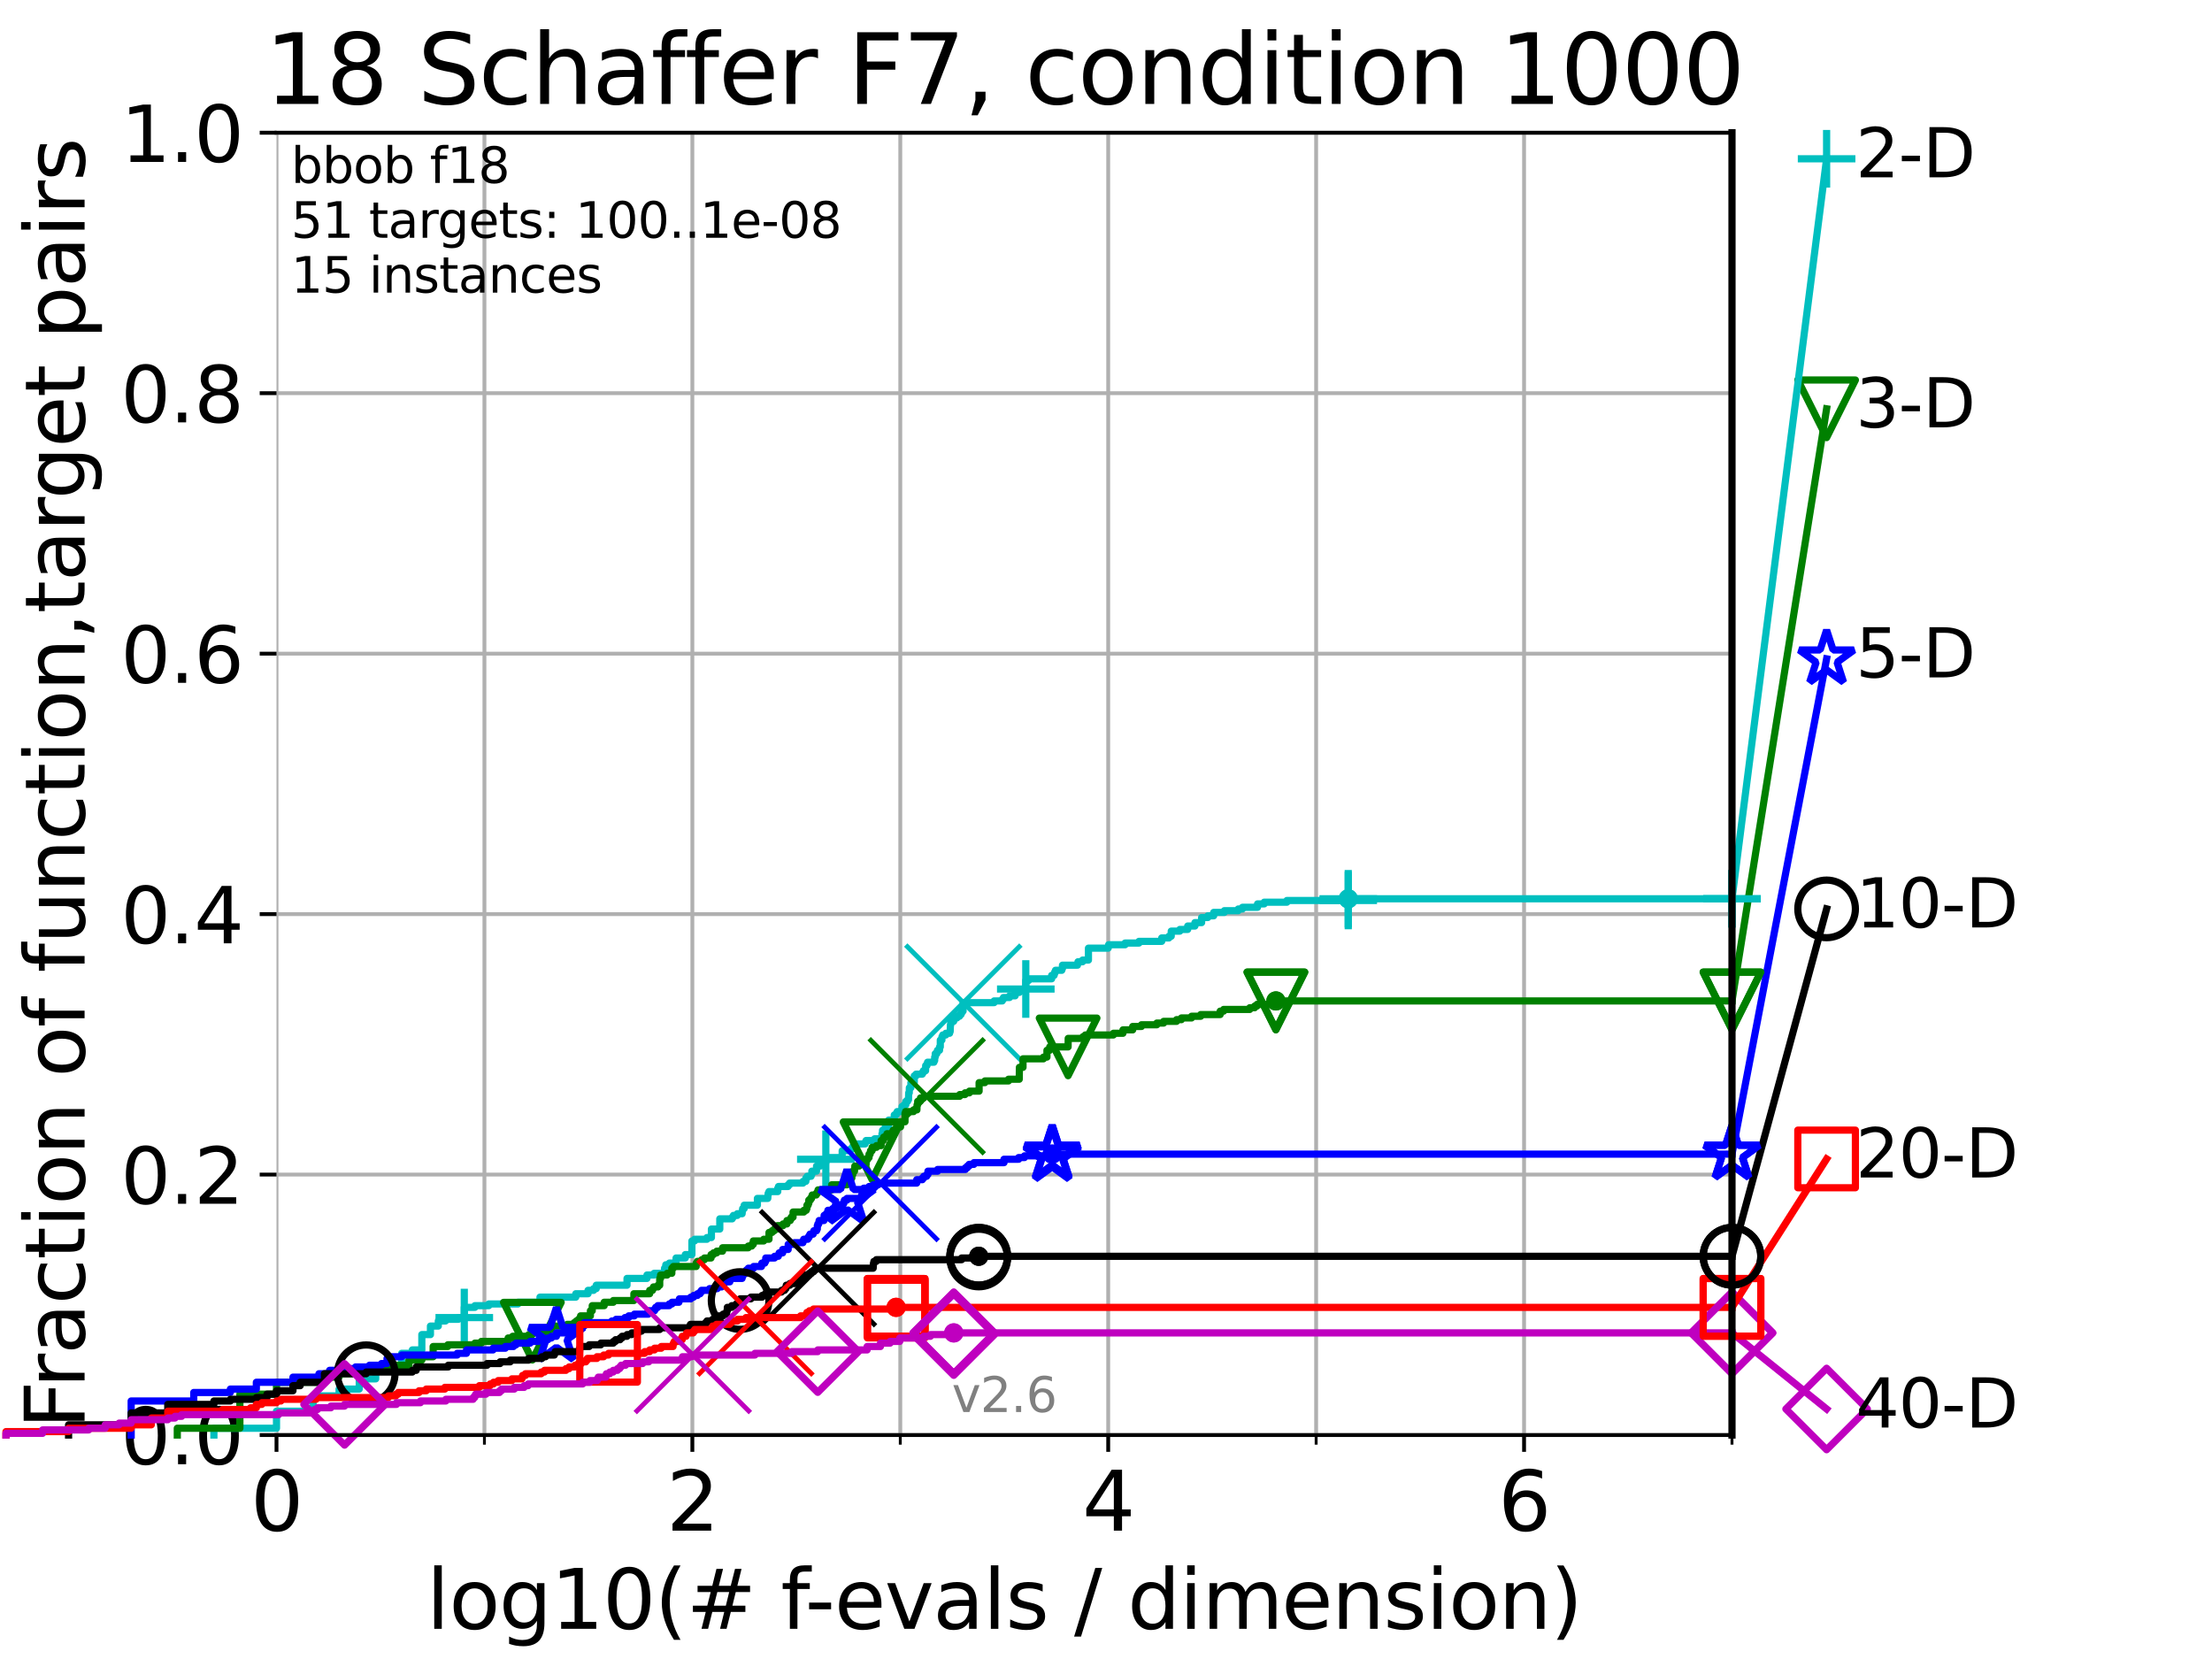<?xml version="1.0" encoding="utf-8" standalone="no"?>
<!DOCTYPE svg PUBLIC "-//W3C//DTD SVG 1.1//EN"
  "http://www.w3.org/Graphics/SVG/1.1/DTD/svg11.dtd">
<svg height="345.6pt" version="1.1" viewBox="0 0 460.8 345.6" width="460.8pt" xmlns="http://www.w3.org/2000/svg" xmlns:xlink="http://www.w3.org/1999/xlink">
 <defs>
  <style type="text/css">*{stroke-linecap:butt;stroke-linejoin:round;}</style>
 </defs>
 <g id="figure_1">
  <g id="patch_1">
   <path d="M 0 345.6 
L 460.8 345.6 
L 460.8 0 
L 0 0 
z
" style="fill:#ffffff;"/>
  </g>
  <g id="axes_1">
   <g id="patch_2">
    <path d="M 57.6 298.944 
L 360.806 298.944 
L 360.806 27.648 
L 57.6 27.648 
z
" style="fill:#ffffff;"/>
   </g>
   <g id="matplotlib.axis_1">
    <g id="xtick_1">
     <g id="line2d_1">
      <path clip-path="url(#p51c9d11ad5)" d="M 57.6 298.944 
L 57.6 27.648 
" style="fill:none;stroke:#b0b0b0;stroke-linecap:square;stroke-width:0.8;"/>
     </g>
     <g id="line2d_2">
      <defs>
       <path d="M 0 0 
L 0 3.5 
" id="mfac70889c1" style="stroke:#000000;stroke-width:0.8;"/>
      </defs>
      <g>
       <use style="stroke:#000000;stroke-width:0.8;" x="57.6" xlink:href="#mfac70889c1" y="298.944"/>
      </g>
     </g>
     <g id="text_1">
      <!-- 0 -->
      <g transform="translate(52.192 318.861)scale(0.17 -0.17)">
       <defs>
        <path d="M 2034 4250 
Q 1547 4250 1301 3770 
Q 1056 3291 1056 2328 
Q 1056 1369 1301 889 
Q 1547 409 2034 409 
Q 2525 409 2770 889 
Q 3016 1369 3016 2328 
Q 3016 3291 2770 3770 
Q 2525 4250 2034 4250 
z
M 2034 4750 
Q 2819 4750 3233 4129 
Q 3647 3509 3647 2328 
Q 3647 1150 3233 529 
Q 2819 -91 2034 -91 
Q 1250 -91 836 529 
Q 422 1150 422 2328 
Q 422 3509 836 4129 
Q 1250 4750 2034 4750 
z
" id="DejaVuSans-30" transform="scale(0.016)"/>
       </defs>
       <use xlink:href="#DejaVuSans-30"/>
      </g>
     </g>
    </g>
    <g id="xtick_2">
     <g id="line2d_3">
      <path clip-path="url(#p51c9d11ad5)" d="M 144.23 298.944 
L 144.23 27.648 
" style="fill:none;stroke:#b0b0b0;stroke-linecap:square;stroke-width:0.8;"/>
     </g>
     <g id="line2d_4">
      <g>
       <use style="stroke:#000000;stroke-width:0.8;" x="144.23" xlink:href="#mfac70889c1" y="298.944"/>
      </g>
     </g>
     <g id="text_2">
      <!-- 2 -->
      <g transform="translate(138.822 318.861)scale(0.17 -0.17)">
       <defs>
        <path d="M 1228 531 
L 3431 531 
L 3431 0 
L 469 0 
L 469 531 
Q 828 903 1448 1529 
Q 2069 2156 2228 2338 
Q 2531 2678 2651 2914 
Q 2772 3150 2772 3378 
Q 2772 3750 2511 3984 
Q 2250 4219 1831 4219 
Q 1534 4219 1204 4116 
Q 875 4013 500 3803 
L 500 4441 
Q 881 4594 1212 4672 
Q 1544 4750 1819 4750 
Q 2544 4750 2975 4387 
Q 3406 4025 3406 3419 
Q 3406 3131 3298 2873 
Q 3191 2616 2906 2266 
Q 2828 2175 2409 1742 
Q 1991 1309 1228 531 
z
" id="DejaVuSans-32" transform="scale(0.016)"/>
       </defs>
       <use xlink:href="#DejaVuSans-32"/>
      </g>
     </g>
    </g>
    <g id="xtick_3">
     <g id="line2d_5">
      <path clip-path="url(#p51c9d11ad5)" d="M 230.861 298.944 
L 230.861 27.648 
" style="fill:none;stroke:#b0b0b0;stroke-linecap:square;stroke-width:0.8;"/>
     </g>
     <g id="line2d_6">
      <g>
       <use style="stroke:#000000;stroke-width:0.8;" x="230.861" xlink:href="#mfac70889c1" y="298.944"/>
      </g>
     </g>
     <g id="text_3">
      <!-- 4 -->
      <g transform="translate(225.453 318.861)scale(0.17 -0.17)">
       <defs>
        <path d="M 2419 4116 
L 825 1625 
L 2419 1625 
L 2419 4116 
z
M 2253 4666 
L 3047 4666 
L 3047 1625 
L 3713 1625 
L 3713 1100 
L 3047 1100 
L 3047 0 
L 2419 0 
L 2419 1100 
L 313 1100 
L 313 1709 
L 2253 4666 
z
" id="DejaVuSans-34" transform="scale(0.016)"/>
       </defs>
       <use xlink:href="#DejaVuSans-34"/>
      </g>
     </g>
    </g>
    <g id="xtick_4">
     <g id="line2d_7">
      <path clip-path="url(#p51c9d11ad5)" d="M 317.491 298.944 
L 317.491 27.648 
" style="fill:none;stroke:#b0b0b0;stroke-linecap:square;stroke-width:0.8;"/>
     </g>
     <g id="line2d_8">
      <g>
       <use style="stroke:#000000;stroke-width:0.8;" x="317.491" xlink:href="#mfac70889c1" y="298.944"/>
      </g>
     </g>
     <g id="text_4">
      <!-- 6 -->
      <g transform="translate(312.083 318.861)scale(0.17 -0.17)">
       <defs>
        <path d="M 2113 2584 
Q 1688 2584 1439 2293 
Q 1191 2003 1191 1497 
Q 1191 994 1439 701 
Q 1688 409 2113 409 
Q 2538 409 2786 701 
Q 3034 994 3034 1497 
Q 3034 2003 2786 2293 
Q 2538 2584 2113 2584 
z
M 3366 4563 
L 3366 3988 
Q 3128 4100 2886 4159 
Q 2644 4219 2406 4219 
Q 1781 4219 1451 3797 
Q 1122 3375 1075 2522 
Q 1259 2794 1537 2939 
Q 1816 3084 2150 3084 
Q 2853 3084 3261 2657 
Q 3669 2231 3669 1497 
Q 3669 778 3244 343 
Q 2819 -91 2113 -91 
Q 1303 -91 875 529 
Q 447 1150 447 2328 
Q 447 3434 972 4092 
Q 1497 4750 2381 4750 
Q 2619 4750 2861 4703 
Q 3103 4656 3366 4563 
z
" id="DejaVuSans-36" transform="scale(0.016)"/>
       </defs>
       <use xlink:href="#DejaVuSans-36"/>
      </g>
     </g>
    </g>
    <g id="xtick_5">
     <g id="line2d_9">
      <path clip-path="url(#p51c9d11ad5)" d="M 100.915 298.944 
L 100.915 27.648 
" style="fill:none;stroke:#b0b0b0;stroke-linecap:square;stroke-width:0.8;"/>
     </g>
     <g id="line2d_10">
      <defs>
       <path d="M 0 0 
L 0 2 
" id="m65c5739d40" style="stroke:#000000;stroke-width:0.6;"/>
      </defs>
      <g>
       <use style="stroke:#000000;stroke-width:0.6;" x="100.915" xlink:href="#m65c5739d40" y="298.944"/>
      </g>
     </g>
    </g>
    <g id="xtick_6">
     <g id="line2d_11">
      <path clip-path="url(#p51c9d11ad5)" d="M 187.546 298.944 
L 187.546 27.648 
" style="fill:none;stroke:#b0b0b0;stroke-linecap:square;stroke-width:0.8;"/>
     </g>
     <g id="line2d_12">
      <g>
       <use style="stroke:#000000;stroke-width:0.6;" x="187.546" xlink:href="#m65c5739d40" y="298.944"/>
      </g>
     </g>
    </g>
    <g id="xtick_7">
     <g id="line2d_13">
      <path clip-path="url(#p51c9d11ad5)" d="M 274.176 298.944 
L 274.176 27.648 
" style="fill:none;stroke:#b0b0b0;stroke-linecap:square;stroke-width:0.8;"/>
     </g>
     <g id="line2d_14">
      <g>
       <use style="stroke:#000000;stroke-width:0.6;" x="274.176" xlink:href="#m65c5739d40" y="298.944"/>
      </g>
     </g>
    </g>
    <g id="xtick_8">
     <g id="line2d_15">
      <path clip-path="url(#p51c9d11ad5)" d="M 360.806 298.944 
L 360.806 27.648 
" style="fill:none;stroke:#b0b0b0;stroke-linecap:square;stroke-width:0.8;"/>
     </g>
     <g id="line2d_16">
      <g>
       <use style="stroke:#000000;stroke-width:0.6;" x="360.806" xlink:href="#m65c5739d40" y="298.944"/>
      </g>
     </g>
    </g>
    <g id="text_5">
     <!-- log10(# f-evals / dimension) -->
     <g transform="translate(88.823 339.314)scale(0.17 -0.17)">
      <defs>
       <path d="M 603 4863 
L 1178 4863 
L 1178 0 
L 603 0 
L 603 4863 
z
" id="DejaVuSans-6c" transform="scale(0.016)"/>
       <path d="M 1959 3097 
Q 1497 3097 1228 2736 
Q 959 2375 959 1747 
Q 959 1119 1226 758 
Q 1494 397 1959 397 
Q 2419 397 2687 759 
Q 2956 1122 2956 1747 
Q 2956 2369 2687 2733 
Q 2419 3097 1959 3097 
z
M 1959 3584 
Q 2709 3584 3137 3096 
Q 3566 2609 3566 1747 
Q 3566 888 3137 398 
Q 2709 -91 1959 -91 
Q 1206 -91 779 398 
Q 353 888 353 1747 
Q 353 2609 779 3096 
Q 1206 3584 1959 3584 
z
" id="DejaVuSans-6f" transform="scale(0.016)"/>
       <path d="M 2906 1791 
Q 2906 2416 2648 2759 
Q 2391 3103 1925 3103 
Q 1463 3103 1205 2759 
Q 947 2416 947 1791 
Q 947 1169 1205 825 
Q 1463 481 1925 481 
Q 2391 481 2648 825 
Q 2906 1169 2906 1791 
z
M 3481 434 
Q 3481 -459 3084 -895 
Q 2688 -1331 1869 -1331 
Q 1566 -1331 1297 -1286 
Q 1028 -1241 775 -1147 
L 775 -588 
Q 1028 -725 1275 -790 
Q 1522 -856 1778 -856 
Q 2344 -856 2625 -561 
Q 2906 -266 2906 331 
L 2906 616 
Q 2728 306 2450 153 
Q 2172 0 1784 0 
Q 1141 0 747 490 
Q 353 981 353 1791 
Q 353 2603 747 3093 
Q 1141 3584 1784 3584 
Q 2172 3584 2450 3431 
Q 2728 3278 2906 2969 
L 2906 3500 
L 3481 3500 
L 3481 434 
z
" id="DejaVuSans-67" transform="scale(0.016)"/>
       <path d="M 794 531 
L 1825 531 
L 1825 4091 
L 703 3866 
L 703 4441 
L 1819 4666 
L 2450 4666 
L 2450 531 
L 3481 531 
L 3481 0 
L 794 0 
L 794 531 
z
" id="DejaVuSans-31" transform="scale(0.016)"/>
       <path d="M 1984 4856 
Q 1566 4138 1362 3434 
Q 1159 2731 1159 2009 
Q 1159 1288 1364 580 
Q 1569 -128 1984 -844 
L 1484 -844 
Q 1016 -109 783 600 
Q 550 1309 550 2009 
Q 550 2706 781 3412 
Q 1013 4119 1484 4856 
L 1984 4856 
z
" id="DejaVuSans-28" transform="scale(0.016)"/>
       <path d="M 3272 2816 
L 2363 2816 
L 2100 1772 
L 3016 1772 
L 3272 2816 
z
M 2803 4594 
L 2478 3297 
L 3391 3297 
L 3719 4594 
L 4219 4594 
L 3897 3297 
L 4872 3297 
L 4872 2816 
L 3775 2816 
L 3519 1772 
L 4513 1772 
L 4513 1294 
L 3397 1294 
L 3072 0 
L 2572 0 
L 2894 1294 
L 1978 1294 
L 1656 0 
L 1153 0 
L 1478 1294 
L 494 1294 
L 494 1772 
L 1594 1772 
L 1856 2816 
L 850 2816 
L 850 3297 
L 1978 3297 
L 2297 4594 
L 2803 4594 
z
" id="DejaVuSans-23" transform="scale(0.016)"/>
       <path id="DejaVuSans-20" transform="scale(0.016)"/>
       <path d="M 2375 4863 
L 2375 4384 
L 1825 4384 
Q 1516 4384 1395 4259 
Q 1275 4134 1275 3809 
L 1275 3500 
L 2222 3500 
L 2222 3053 
L 1275 3053 
L 1275 0 
L 697 0 
L 697 3053 
L 147 3053 
L 147 3500 
L 697 3500 
L 697 3744 
Q 697 4328 969 4595 
Q 1241 4863 1831 4863 
L 2375 4863 
z
" id="DejaVuSans-66" transform="scale(0.016)"/>
       <path d="M 313 2009 
L 1997 2009 
L 1997 1497 
L 313 1497 
L 313 2009 
z
" id="DejaVuSans-2d" transform="scale(0.016)"/>
       <path d="M 3597 1894 
L 3597 1613 
L 953 1613 
Q 991 1019 1311 708 
Q 1631 397 2203 397 
Q 2534 397 2845 478 
Q 3156 559 3463 722 
L 3463 178 
Q 3153 47 2828 -22 
Q 2503 -91 2169 -91 
Q 1331 -91 842 396 
Q 353 884 353 1716 
Q 353 2575 817 3079 
Q 1281 3584 2069 3584 
Q 2775 3584 3186 3129 
Q 3597 2675 3597 1894 
z
M 3022 2063 
Q 3016 2534 2758 2815 
Q 2500 3097 2075 3097 
Q 1594 3097 1305 2825 
Q 1016 2553 972 2059 
L 3022 2063 
z
" id="DejaVuSans-65" transform="scale(0.016)"/>
       <path d="M 191 3500 
L 800 3500 
L 1894 563 
L 2988 3500 
L 3597 3500 
L 2284 0 
L 1503 0 
L 191 3500 
z
" id="DejaVuSans-76" transform="scale(0.016)"/>
       <path d="M 2194 1759 
Q 1497 1759 1228 1600 
Q 959 1441 959 1056 
Q 959 750 1161 570 
Q 1363 391 1709 391 
Q 2188 391 2477 730 
Q 2766 1069 2766 1631 
L 2766 1759 
L 2194 1759 
z
M 3341 1997 
L 3341 0 
L 2766 0 
L 2766 531 
Q 2569 213 2275 61 
Q 1981 -91 1556 -91 
Q 1019 -91 701 211 
Q 384 513 384 1019 
Q 384 1609 779 1909 
Q 1175 2209 1959 2209 
L 2766 2209 
L 2766 2266 
Q 2766 2663 2505 2880 
Q 2244 3097 1772 3097 
Q 1472 3097 1187 3025 
Q 903 2953 641 2809 
L 641 3341 
Q 956 3463 1253 3523 
Q 1550 3584 1831 3584 
Q 2591 3584 2966 3190 
Q 3341 2797 3341 1997 
z
" id="DejaVuSans-61" transform="scale(0.016)"/>
       <path d="M 2834 3397 
L 2834 2853 
Q 2591 2978 2328 3040 
Q 2066 3103 1784 3103 
Q 1356 3103 1142 2972 
Q 928 2841 928 2578 
Q 928 2378 1081 2264 
Q 1234 2150 1697 2047 
L 1894 2003 
Q 2506 1872 2764 1633 
Q 3022 1394 3022 966 
Q 3022 478 2636 193 
Q 2250 -91 1575 -91 
Q 1294 -91 989 -36 
Q 684 19 347 128 
L 347 722 
Q 666 556 975 473 
Q 1284 391 1588 391 
Q 1994 391 2212 530 
Q 2431 669 2431 922 
Q 2431 1156 2273 1281 
Q 2116 1406 1581 1522 
L 1381 1569 
Q 847 1681 609 1914 
Q 372 2147 372 2553 
Q 372 3047 722 3315 
Q 1072 3584 1716 3584 
Q 2034 3584 2315 3537 
Q 2597 3491 2834 3397 
z
" id="DejaVuSans-73" transform="scale(0.016)"/>
       <path d="M 1625 4666 
L 2156 4666 
L 531 -594 
L 0 -594 
L 1625 4666 
z
" id="DejaVuSans-2f" transform="scale(0.016)"/>
       <path d="M 2906 2969 
L 2906 4863 
L 3481 4863 
L 3481 0 
L 2906 0 
L 2906 525 
Q 2725 213 2448 61 
Q 2172 -91 1784 -91 
Q 1150 -91 751 415 
Q 353 922 353 1747 
Q 353 2572 751 3078 
Q 1150 3584 1784 3584 
Q 2172 3584 2448 3432 
Q 2725 3281 2906 2969 
z
M 947 1747 
Q 947 1113 1208 752 
Q 1469 391 1925 391 
Q 2381 391 2643 752 
Q 2906 1113 2906 1747 
Q 2906 2381 2643 2742 
Q 2381 3103 1925 3103 
Q 1469 3103 1208 2742 
Q 947 2381 947 1747 
z
" id="DejaVuSans-64" transform="scale(0.016)"/>
       <path d="M 603 3500 
L 1178 3500 
L 1178 0 
L 603 0 
L 603 3500 
z
M 603 4863 
L 1178 4863 
L 1178 4134 
L 603 4134 
L 603 4863 
z
" id="DejaVuSans-69" transform="scale(0.016)"/>
       <path d="M 3328 2828 
Q 3544 3216 3844 3400 
Q 4144 3584 4550 3584 
Q 5097 3584 5394 3201 
Q 5691 2819 5691 2113 
L 5691 0 
L 5113 0 
L 5113 2094 
Q 5113 2597 4934 2840 
Q 4756 3084 4391 3084 
Q 3944 3084 3684 2787 
Q 3425 2491 3425 1978 
L 3425 0 
L 2847 0 
L 2847 2094 
Q 2847 2600 2669 2842 
Q 2491 3084 2119 3084 
Q 1678 3084 1418 2786 
Q 1159 2488 1159 1978 
L 1159 0 
L 581 0 
L 581 3500 
L 1159 3500 
L 1159 2956 
Q 1356 3278 1631 3431 
Q 1906 3584 2284 3584 
Q 2666 3584 2933 3390 
Q 3200 3197 3328 2828 
z
" id="DejaVuSans-6d" transform="scale(0.016)"/>
       <path d="M 3513 2113 
L 3513 0 
L 2938 0 
L 2938 2094 
Q 2938 2591 2744 2837 
Q 2550 3084 2163 3084 
Q 1697 3084 1428 2787 
Q 1159 2491 1159 1978 
L 1159 0 
L 581 0 
L 581 3500 
L 1159 3500 
L 1159 2956 
Q 1366 3272 1645 3428 
Q 1925 3584 2291 3584 
Q 2894 3584 3203 3211 
Q 3513 2838 3513 2113 
z
" id="DejaVuSans-6e" transform="scale(0.016)"/>
       <path d="M 513 4856 
L 1013 4856 
Q 1481 4119 1714 3412 
Q 1947 2706 1947 2009 
Q 1947 1309 1714 600 
Q 1481 -109 1013 -844 
L 513 -844 
Q 928 -128 1133 580 
Q 1338 1288 1338 2009 
Q 1338 2731 1133 3434 
Q 928 4138 513 4856 
z
" id="DejaVuSans-29" transform="scale(0.016)"/>
      </defs>
      <use xlink:href="#DejaVuSans-6c"/>
      <use x="27.783" xlink:href="#DejaVuSans-6f"/>
      <use x="88.965" xlink:href="#DejaVuSans-67"/>
      <use x="152.441" xlink:href="#DejaVuSans-31"/>
      <use x="216.064" xlink:href="#DejaVuSans-30"/>
      <use x="279.688" xlink:href="#DejaVuSans-28"/>
      <use x="318.701" xlink:href="#DejaVuSans-23"/>
      <use x="402.49" xlink:href="#DejaVuSans-20"/>
      <use x="434.277" xlink:href="#DejaVuSans-66"/>
      <use x="463.982" xlink:href="#DejaVuSans-2d"/>
      <use x="500.066" xlink:href="#DejaVuSans-65"/>
      <use x="561.59" xlink:href="#DejaVuSans-76"/>
      <use x="620.77" xlink:href="#DejaVuSans-61"/>
      <use x="682.049" xlink:href="#DejaVuSans-6c"/>
      <use x="709.832" xlink:href="#DejaVuSans-73"/>
      <use x="761.932" xlink:href="#DejaVuSans-20"/>
      <use x="793.719" xlink:href="#DejaVuSans-2f"/>
      <use x="827.41" xlink:href="#DejaVuSans-20"/>
      <use x="859.197" xlink:href="#DejaVuSans-64"/>
      <use x="922.674" xlink:href="#DejaVuSans-69"/>
      <use x="950.457" xlink:href="#DejaVuSans-6d"/>
      <use x="1047.869" xlink:href="#DejaVuSans-65"/>
      <use x="1109.393" xlink:href="#DejaVuSans-6e"/>
      <use x="1172.771" xlink:href="#DejaVuSans-73"/>
      <use x="1224.871" xlink:href="#DejaVuSans-69"/>
      <use x="1252.654" xlink:href="#DejaVuSans-6f"/>
      <use x="1313.836" xlink:href="#DejaVuSans-6e"/>
      <use x="1377.215" xlink:href="#DejaVuSans-29"/>
     </g>
    </g>
   </g>
   <g id="matplotlib.axis_2">
    <g id="ytick_1">
     <g id="line2d_17">
      <path clip-path="url(#p51c9d11ad5)" d="M 57.6 298.944 
L 360.806 298.944 
" style="fill:none;stroke:#b0b0b0;stroke-linecap:square;stroke-width:0.8;"/>
     </g>
     <g id="line2d_18">
      <defs>
       <path d="M 0 0 
L -3.5 0 
" id="m25876c30ff" style="stroke:#000000;stroke-width:0.8;"/>
      </defs>
      <g>
       <use style="stroke:#000000;stroke-width:0.8;" x="57.6" xlink:href="#m25876c30ff" y="298.944"/>
      </g>
     </g>
     <g id="text_6">
      <!-- 0.0 -->
      <g transform="translate(25.155 305.023)scale(0.16 -0.16)">
       <defs>
        <path d="M 684 794 
L 1344 794 
L 1344 0 
L 684 0 
L 684 794 
z
" id="DejaVuSans-2e" transform="scale(0.016)"/>
       </defs>
       <use xlink:href="#DejaVuSans-30"/>
       <use x="63.623" xlink:href="#DejaVuSans-2e"/>
       <use x="95.41" xlink:href="#DejaVuSans-30"/>
      </g>
     </g>
    </g>
    <g id="ytick_2">
     <g id="line2d_19">
      <path clip-path="url(#p51c9d11ad5)" d="M 57.6 244.685 
L 360.806 244.685 
" style="fill:none;stroke:#b0b0b0;stroke-linecap:square;stroke-width:0.8;"/>
     </g>
     <g id="line2d_20">
      <g>
       <use style="stroke:#000000;stroke-width:0.8;" x="57.6" xlink:href="#m25876c30ff" y="244.685"/>
      </g>
     </g>
     <g id="text_7">
      <!-- 0.2 -->
      <g transform="translate(25.155 250.764)scale(0.16 -0.16)">
       <use xlink:href="#DejaVuSans-30"/>
       <use x="63.623" xlink:href="#DejaVuSans-2e"/>
       <use x="95.41" xlink:href="#DejaVuSans-32"/>
      </g>
     </g>
    </g>
    <g id="ytick_3">
     <g id="line2d_21">
      <path clip-path="url(#p51c9d11ad5)" d="M 57.6 190.426 
L 360.806 190.426 
" style="fill:none;stroke:#b0b0b0;stroke-linecap:square;stroke-width:0.8;"/>
     </g>
     <g id="line2d_22">
      <g>
       <use style="stroke:#000000;stroke-width:0.8;" x="57.6" xlink:href="#m25876c30ff" y="190.426"/>
      </g>
     </g>
     <g id="text_8">
      <!-- 0.4 -->
      <g transform="translate(25.155 196.504)scale(0.16 -0.16)">
       <use xlink:href="#DejaVuSans-30"/>
       <use x="63.623" xlink:href="#DejaVuSans-2e"/>
       <use x="95.41" xlink:href="#DejaVuSans-34"/>
      </g>
     </g>
    </g>
    <g id="ytick_4">
     <g id="line2d_23">
      <path clip-path="url(#p51c9d11ad5)" d="M 57.6 136.166 
L 360.806 136.166 
" style="fill:none;stroke:#b0b0b0;stroke-linecap:square;stroke-width:0.8;"/>
     </g>
     <g id="line2d_24">
      <g>
       <use style="stroke:#000000;stroke-width:0.8;" x="57.6" xlink:href="#m25876c30ff" y="136.166"/>
      </g>
     </g>
     <g id="text_9">
      <!-- 0.6 -->
      <g transform="translate(25.155 142.245)scale(0.16 -0.16)">
       <use xlink:href="#DejaVuSans-30"/>
       <use x="63.623" xlink:href="#DejaVuSans-2e"/>
       <use x="95.41" xlink:href="#DejaVuSans-36"/>
      </g>
     </g>
    </g>
    <g id="ytick_5">
     <g id="line2d_25">
      <path clip-path="url(#p51c9d11ad5)" d="M 57.6 81.907 
L 360.806 81.907 
" style="fill:none;stroke:#b0b0b0;stroke-linecap:square;stroke-width:0.8;"/>
     </g>
     <g id="line2d_26">
      <g>
       <use style="stroke:#000000;stroke-width:0.8;" x="57.6" xlink:href="#m25876c30ff" y="81.907"/>
      </g>
     </g>
     <g id="text_10">
      <!-- 0.8 -->
      <g transform="translate(25.155 87.986)scale(0.16 -0.16)">
       <defs>
        <path d="M 2034 2216 
Q 1584 2216 1326 1975 
Q 1069 1734 1069 1313 
Q 1069 891 1326 650 
Q 1584 409 2034 409 
Q 2484 409 2743 651 
Q 3003 894 3003 1313 
Q 3003 1734 2745 1975 
Q 2488 2216 2034 2216 
z
M 1403 2484 
Q 997 2584 770 2862 
Q 544 3141 544 3541 
Q 544 4100 942 4425 
Q 1341 4750 2034 4750 
Q 2731 4750 3128 4425 
Q 3525 4100 3525 3541 
Q 3525 3141 3298 2862 
Q 3072 2584 2669 2484 
Q 3125 2378 3379 2068 
Q 3634 1759 3634 1313 
Q 3634 634 3220 271 
Q 2806 -91 2034 -91 
Q 1263 -91 848 271 
Q 434 634 434 1313 
Q 434 1759 690 2068 
Q 947 2378 1403 2484 
z
M 1172 3481 
Q 1172 3119 1398 2916 
Q 1625 2713 2034 2713 
Q 2441 2713 2670 2916 
Q 2900 3119 2900 3481 
Q 2900 3844 2670 4047 
Q 2441 4250 2034 4250 
Q 1625 4250 1398 4047 
Q 1172 3844 1172 3481 
z
" id="DejaVuSans-38" transform="scale(0.016)"/>
       </defs>
       <use xlink:href="#DejaVuSans-30"/>
       <use x="63.623" xlink:href="#DejaVuSans-2e"/>
       <use x="95.41" xlink:href="#DejaVuSans-38"/>
      </g>
     </g>
    </g>
    <g id="ytick_6">
     <g id="line2d_27">
      <path clip-path="url(#p51c9d11ad5)" d="M 57.6 27.648 
L 360.806 27.648 
" style="fill:none;stroke:#b0b0b0;stroke-linecap:square;stroke-width:0.8;"/>
     </g>
     <g id="line2d_28">
      <g>
       <use style="stroke:#000000;stroke-width:0.8;" x="57.6" xlink:href="#m25876c30ff" y="27.648"/>
      </g>
     </g>
     <g id="text_11">
      <!-- 1.0 -->
      <g transform="translate(25.155 33.727)scale(0.16 -0.16)">
       <use xlink:href="#DejaVuSans-31"/>
       <use x="63.623" xlink:href="#DejaVuSans-2e"/>
       <use x="95.41" xlink:href="#DejaVuSans-30"/>
      </g>
     </g>
    </g>
    <g id="text_12">
     <!-- Fraction of function,target pairs -->
     <g transform="translate(17.62 297.681)rotate(-90)scale(0.17 -0.17)">
      <defs>
       <path d="M 628 4666 
L 3309 4666 
L 3309 4134 
L 1259 4134 
L 1259 2759 
L 3109 2759 
L 3109 2228 
L 1259 2228 
L 1259 0 
L 628 0 
L 628 4666 
z
" id="DejaVuSans-46" transform="scale(0.016)"/>
       <path d="M 2631 2963 
Q 2534 3019 2420 3045 
Q 2306 3072 2169 3072 
Q 1681 3072 1420 2755 
Q 1159 2438 1159 1844 
L 1159 0 
L 581 0 
L 581 3500 
L 1159 3500 
L 1159 2956 
Q 1341 3275 1631 3429 
Q 1922 3584 2338 3584 
Q 2397 3584 2469 3576 
Q 2541 3569 2628 3553 
L 2631 2963 
z
" id="DejaVuSans-72" transform="scale(0.016)"/>
       <path d="M 3122 3366 
L 3122 2828 
Q 2878 2963 2633 3030 
Q 2388 3097 2138 3097 
Q 1578 3097 1268 2742 
Q 959 2388 959 1747 
Q 959 1106 1268 751 
Q 1578 397 2138 397 
Q 2388 397 2633 464 
Q 2878 531 3122 666 
L 3122 134 
Q 2881 22 2623 -34 
Q 2366 -91 2075 -91 
Q 1284 -91 818 406 
Q 353 903 353 1747 
Q 353 2603 823 3093 
Q 1294 3584 2113 3584 
Q 2378 3584 2631 3529 
Q 2884 3475 3122 3366 
z
" id="DejaVuSans-63" transform="scale(0.016)"/>
       <path d="M 1172 4494 
L 1172 3500 
L 2356 3500 
L 2356 3053 
L 1172 3053 
L 1172 1153 
Q 1172 725 1289 603 
Q 1406 481 1766 481 
L 2356 481 
L 2356 0 
L 1766 0 
Q 1100 0 847 248 
Q 594 497 594 1153 
L 594 3053 
L 172 3053 
L 172 3500 
L 594 3500 
L 594 4494 
L 1172 4494 
z
" id="DejaVuSans-74" transform="scale(0.016)"/>
       <path d="M 544 1381 
L 544 3500 
L 1119 3500 
L 1119 1403 
Q 1119 906 1312 657 
Q 1506 409 1894 409 
Q 2359 409 2629 706 
Q 2900 1003 2900 1516 
L 2900 3500 
L 3475 3500 
L 3475 0 
L 2900 0 
L 2900 538 
Q 2691 219 2414 64 
Q 2138 -91 1772 -91 
Q 1169 -91 856 284 
Q 544 659 544 1381 
z
M 1991 3584 
L 1991 3584 
z
" id="DejaVuSans-75" transform="scale(0.016)"/>
       <path d="M 750 794 
L 1409 794 
L 1409 256 
L 897 -744 
L 494 -744 
L 750 256 
L 750 794 
z
" id="DejaVuSans-2c" transform="scale(0.016)"/>
       <path d="M 1159 525 
L 1159 -1331 
L 581 -1331 
L 581 3500 
L 1159 3500 
L 1159 2969 
Q 1341 3281 1617 3432 
Q 1894 3584 2278 3584 
Q 2916 3584 3314 3078 
Q 3713 2572 3713 1747 
Q 3713 922 3314 415 
Q 2916 -91 2278 -91 
Q 1894 -91 1617 61 
Q 1341 213 1159 525 
z
M 3116 1747 
Q 3116 2381 2855 2742 
Q 2594 3103 2138 3103 
Q 1681 3103 1420 2742 
Q 1159 2381 1159 1747 
Q 1159 1113 1420 752 
Q 1681 391 2138 391 
Q 2594 391 2855 752 
Q 3116 1113 3116 1747 
z
" id="DejaVuSans-70" transform="scale(0.016)"/>
      </defs>
      <use xlink:href="#DejaVuSans-46"/>
      <use x="50.27" xlink:href="#DejaVuSans-72"/>
      <use x="91.383" xlink:href="#DejaVuSans-61"/>
      <use x="152.662" xlink:href="#DejaVuSans-63"/>
      <use x="207.643" xlink:href="#DejaVuSans-74"/>
      <use x="246.852" xlink:href="#DejaVuSans-69"/>
      <use x="274.635" xlink:href="#DejaVuSans-6f"/>
      <use x="335.816" xlink:href="#DejaVuSans-6e"/>
      <use x="399.195" xlink:href="#DejaVuSans-20"/>
      <use x="430.982" xlink:href="#DejaVuSans-6f"/>
      <use x="492.164" xlink:href="#DejaVuSans-66"/>
      <use x="527.369" xlink:href="#DejaVuSans-20"/>
      <use x="559.156" xlink:href="#DejaVuSans-66"/>
      <use x="594.361" xlink:href="#DejaVuSans-75"/>
      <use x="657.74" xlink:href="#DejaVuSans-6e"/>
      <use x="721.119" xlink:href="#DejaVuSans-63"/>
      <use x="776.1" xlink:href="#DejaVuSans-74"/>
      <use x="815.309" xlink:href="#DejaVuSans-69"/>
      <use x="843.092" xlink:href="#DejaVuSans-6f"/>
      <use x="904.273" xlink:href="#DejaVuSans-6e"/>
      <use x="967.652" xlink:href="#DejaVuSans-2c"/>
      <use x="999.439" xlink:href="#DejaVuSans-74"/>
      <use x="1038.648" xlink:href="#DejaVuSans-61"/>
      <use x="1099.928" xlink:href="#DejaVuSans-72"/>
      <use x="1139.291" xlink:href="#DejaVuSans-67"/>
      <use x="1202.768" xlink:href="#DejaVuSans-65"/>
      <use x="1264.291" xlink:href="#DejaVuSans-74"/>
      <use x="1303.5" xlink:href="#DejaVuSans-20"/>
      <use x="1335.287" xlink:href="#DejaVuSans-70"/>
      <use x="1398.764" xlink:href="#DejaVuSans-61"/>
      <use x="1460.043" xlink:href="#DejaVuSans-69"/>
      <use x="1487.826" xlink:href="#DejaVuSans-72"/>
      <use x="1528.939" xlink:href="#DejaVuSans-73"/>
     </g>
    </g>
   </g>
   <g id="line2d_29">
    <defs>
     <path d="M 0 1.5 
C 0.398 1.5 0.779 1.342 1.061 1.061 
C 1.342 0.779 1.5 0.398 1.5 0 
C 1.5 -0.398 1.342 -0.779 1.061 -1.061 
C 0.779 -1.342 0.398 -1.5 0 -1.5 
C -0.398 -1.5 -0.779 -1.342 -1.061 -1.061 
C -1.342 -0.779 -1.5 -0.398 -1.5 0 
C -1.5 0.398 -1.342 0.779 -1.061 1.061 
C -0.779 1.342 -0.398 1.5 0 1.5 
z
" id="m80ad8de78b" style="stroke:#00bfbf;"/>
    </defs>
    <g>
     <use style="fill:#00bfbf;stroke:#00bfbf;" x="280.865" xlink:href="#m80ad8de78b" y="187.234"/>
     <use style="fill:#00bfbf;stroke:#00bfbf;" x="280.865" xlink:href="#m80ad8de78b" y="187.234"/>
    </g>
   </g>
   <g id="line2d_30">
    <path d="M 44.561 298.944 
L 44.561 297.525 
L 57.6 297.525 
L 57.6 293.979 
L 65.227 293.979 
L 65.227 290.787 
L 70.639 290.787 
L 70.639 289.369 
L 74.837 289.369 
L 74.837 287.241 
L 78.267 287.241 
L 78.267 285.113 
L 81.166 285.113 
L 81.166 284.759 
L 83.678 284.759 
L 83.678 281.922 
L 85.894 281.922 
L 85.894 281.212 
L 87.876 281.212 
L 87.876 278.021 
L 89.669 278.021 
L 89.669 276.247 
L 91.306 276.247 
L 91.306 275.183 
L 92.812 275.183 
L 92.812 274.829 
L 95.503 274.829 
L 95.503 274.474 
L 96.718 274.474 
L 96.718 272.346 
L 98.933 272.346 
L 98.933 271.992 
L 101.833 271.992 
L 101.833 271.637 
L 107.905 271.637 
L 107.905 271.282 
L 112.488 271.282 
L 112.488 270.219 
L 119.945 270.219 
L 119.945 269.509 
L 122.5 269.509 
L 122.5 268.8 
L 123.658 268.8 
L 123.658 268.445 
L 124.211 268.445 
L 124.211 267.736 
L 130.618 267.736 
L 130.618 266.318 
L 134.777 266.318 
L 134.777 265.608 
L 136.271 265.608 
L 136.271 265.254 
L 138.439 265.254 
L 138.439 264.19 
L 138.693 264.19 
L 138.693 263.48 
L 139.435 263.48 
L 139.435 263.126 
L 140.838 263.126 
L 140.838 262.062 
L 142.764 262.062 
L 142.764 261.353 
L 144.136 261.353 
L 144.136 258.516 
L 144.695 258.516 
L 144.695 258.161 
L 147.264 258.161 
L 147.264 257.806 
L 148.201 257.806 
L 148.201 256.033 
L 149.945 256.033 
L 149.945 253.905 
L 152.535 253.905 
L 152.535 253.551 
L 152.776 253.551 
L 152.776 253.196 
L 153.594 253.196 
L 153.594 252.841 
L 154.596 252.841 
L 154.704 251.778 
L 155.024 251.778 
L 155.024 251.068 
L 157.78 251.068 
L 157.78 249.65 
L 159.94 249.65 
L 160.021 248.586 
L 160.183 248.586 
L 160.183 248.231 
L 162.023 248.231 
L 162.023 247.522 
L 162.169 247.522 
L 162.169 247.167 
L 164.162 247.167 
L 164.162 246.813 
L 164.485 246.813 
L 164.485 246.458 
L 167.279 246.458 
L 167.279 246.103 
L 167.877 246.103 
L 167.877 245.394 
L 168.143 245.394 
L 168.143 245.039 
L 168.969 245.039 
L 168.969 244.685 
L 169.12 244.685 
L 169.12 243.976 
L 170.096 243.976 
L 170.096 242.912 
L 170.888 242.912 
L 170.888 242.557 
L 171.294 242.557 
L 171.294 242.202 
L 172.037 242.202 
L 172.037 241.493 
L 172.251 241.493 
L 172.251 241.138 
L 175.442 241.138 
L 175.442 239.72 
L 177.152 239.72 
L 177.152 239.365 
L 177.54 239.365 
L 177.54 239.011 
L 177.731 239.011 
L 177.731 238.656 
L 178.416 238.656 
L 178.416 238.301 
L 180.221 238.301 
L 180.221 237.947 
L 180.415 237.947 
L 180.415 237.592 
L 182.196 237.592 
L 182.196 237.237 
L 183.732 237.237 
L 183.732 236.174 
L 183.847 236.174 
L 183.847 235.464 
L 184.322 235.464 
L 184.411 234.755 
L 185.087 234.755 
L 185.13 233.336 
L 186.291 233.336 
L 186.291 232.273 
L 186.689 232.273 
L 186.689 231.918 
L 186.905 231.918 
L 186.905 231.563 
L 187.761 231.563 
L 187.761 231.209 
L 187.909 231.209 
L 187.909 230.499 
L 188.347 230.499 
L 188.347 230.145 
L 188.704 230.145 
L 188.704 229.435 
L 189.072 229.435 
L 189.072 229.081 
L 189.261 229.081 
L 189.296 227.662 
L 189.415 227.662 
L 189.432 226.598 
L 189.753 226.598 
L 189.753 225.534 
L 190.459 225.534 
L 190.459 224.116 
L 190.842 224.116 
L 190.842 223.761 
L 192.138 223.761 
L 192.138 223.407 
L 192.358 223.407 
L 192.358 223.052 
L 192.818 223.052 
L 192.832 221.988 
L 193.1 221.988 
L 193.1 221.634 
L 193.226 221.634 
L 193.226 221.279 
L 194.555 221.279 
L 194.555 220.924 
L 194.71 220.924 
L 194.71 220.215 
L 194.825 220.215 
L 194.825 219.506 
L 195.154 219.506 
L 195.154 219.151 
L 195.292 219.151 
L 195.292 218.796 
L 195.723 218.796 
L 195.723 218.087 
L 195.881 218.087 
L 195.881 216.669 
L 196.216 216.669 
L 196.228 215.959 
L 196.393 215.959 
L 196.393 215.605 
L 197.029 215.605 
L 197.029 215.25 
L 197.819 215.25 
L 197.819 214.895 
L 197.938 214.895 
L 197.992 213.477 
L 198.057 213.477 
L 198.057 212.768 
L 198.671 212.768 
L 198.691 212.058 
L 199.346 212.058 
L 199.346 211.704 
L 199.89 211.704 
L 199.89 211.349 
L 200.2 211.349 
L 200.2 210.994 
L 200.372 210.994 
L 200.372 210.64 
L 200.627 210.64 
L 200.627 208.867 
L 207.092 208.867 
L 207.092 208.512 
L 208.796 208.512 
L 208.796 208.157 
L 209.037 208.157 
L 209.037 207.803 
L 210.308 207.803 
L 210.308 207.448 
L 211.471 207.448 
L 211.471 206.739 
L 212.342 206.739 
L 212.342 206.384 
L 213.328 206.384 
L 213.328 206.03 
L 213.692 206.03 
L 213.692 204.256 
L 214.287 204.256 
L 214.287 203.902 
L 219.075 203.902 
L 219.075 203.192 
L 219.589 203.192 
L 219.589 202.838 
L 219.715 202.838 
L 219.715 202.483 
L 219.878 202.483 
L 219.878 202.129 
L 221.187 202.129 
L 221.187 201.774 
L 221.328 201.774 
L 221.328 201.065 
L 224.456 201.065 
L 224.562 200.355 
L 225.52 200.355 
L 225.52 200.001 
L 226.744 200.001 
L 226.744 197.518 
L 230.86 197.518 
L 230.944 196.809 
L 234.376 196.809 
L 234.376 196.454 
L 237.277 196.454 
L 237.277 196.1 
L 242.006 196.1 
L 242.006 195.39 
L 243.519 195.39 
L 243.519 195.036 
L 243.989 195.036 
L 243.989 193.972 
L 245.782 193.972 
L 245.782 193.617 
L 247.419 193.617 
L 247.419 192.908 
L 248.925 192.908 
L 248.925 192.199 
L 250.32 192.199 
L 250.32 191.135 
L 251.618 191.135 
L 251.618 190.78 
L 252.832 190.78 
L 252.832 190.071 
L 255.048 190.071 
L 255.048 189.716 
L 257.948 189.716 
L 257.948 189.362 
L 258.824 189.362 
L 258.824 189.007 
L 261.966 189.007 
L 261.966 188.298 
L 263.361 188.298 
L 263.361 187.943 
L 268.089 187.943 
L 268.089 187.589 
L 280.865 187.589 
L 280.865 187.234 
L 360.806 187.234 
L 360.806 187.234 
" style="fill:none;stroke:#00bfbf;stroke-linecap:square;stroke-width:1.5;"/>
   </g>
   <g id="line2d_31">
    <defs>
     <path d="M -6 0 
L 6 0 
M 0 6 
L 0 -6 
" id="m9db62b6c5b" style="stroke:#00bfbf;stroke-width:1.5;"/>
    </defs>
    <g>
     <use style="fill-opacity:0;stroke:#00bfbf;stroke-width:1.5;" x="96.718" xlink:href="#m9db62b6c5b" y="274.474"/>
     <use style="fill-opacity:0;stroke:#00bfbf;stroke-width:1.5;" x="172.037" xlink:href="#m9db62b6c5b" y="241.493"/>
     <use style="fill-opacity:0;stroke:#00bfbf;stroke-width:1.5;" x="213.692" xlink:href="#m9db62b6c5b" y="206.03"/>
     <use style="fill-opacity:0;stroke:#00bfbf;stroke-width:1.5;" x="280.865" xlink:href="#m9db62b6c5b" y="187.589"/>
     <use style="fill-opacity:0;stroke:#00bfbf;stroke-width:1.5;" x="280.865" xlink:href="#m9db62b6c5b" y="187.234"/>
     <use style="fill-opacity:0;stroke:#00bfbf;stroke-width:1.5;" x="360.806" xlink:href="#m9db62b6c5b" y="187.234"/>
    </g>
   </g>
   <g id="line2d_32">
    <path style="fill:none;stroke:#00bfbf;stroke-linecap:square;stroke-width:1.5;"/>
    <g/>
   </g>
   <g id="line2d_33">
    <path clip-path="url(#p51c9d11ad5)" d="M 200.679 208.867 
" style="fill:none;stroke:#00bfbf;stroke-linecap:square;stroke-width:1.5;"/>
    <defs>
     <path d="M -12 12 
L 12 -12 
M -12 -12 
L 12 12 
" id="m0d5d621546" style="stroke:#00bfbf;"/>
    </defs>
    <g clip-path="url(#p51c9d11ad5)">
     <use style="fill:#00bfbf;stroke:#00bfbf;" x="200.679" xlink:href="#m0d5d621546" y="208.867"/>
    </g>
   </g>
   <g id="line2d_34">
    <defs>
     <path d="M 0 1.5 
C 0.398 1.5 0.779 1.342 1.061 1.061 
C 1.342 0.779 1.5 0.398 1.5 0 
C 1.5 -0.398 1.342 -0.779 1.061 -1.061 
C 0.779 -1.342 0.398 -1.5 0 -1.5 
C -0.398 -1.5 -0.779 -1.342 -1.061 -1.061 
C -1.342 -0.779 -1.5 -0.398 -1.5 0 
C -1.5 0.398 -1.342 0.779 -1.061 1.061 
C -0.779 1.342 -0.398 1.5 0 1.5 
z
" id="mde05cad9f9" style="stroke:#008000;"/>
    </defs>
    <g>
     <use style="fill:#008000;stroke:#008000;" x="265.791" xlink:href="#mde05cad9f9" y="208.512"/>
     <use style="fill:#008000;stroke:#008000;" x="265.791" xlink:href="#mde05cad9f9" y="208.512"/>
    </g>
   </g>
   <g id="line2d_35">
    <path d="M 36.933 298.944 
L 36.933 297.525 
L 49.973 297.525 
L 49.973 290.433 
L 57.6 290.433 
L 57.6 287.95 
L 67.209 287.95 
L 67.209 286.886 
L 70.639 286.886 
L 70.639 286.177 
L 73.539 286.177 
L 73.539 285.822 
L 76.051 285.822 
L 76.051 285.468 
L 80.249 285.468 
L 80.249 285.113 
L 82.042 285.113 
L 82.042 284.404 
L 85.184 284.404 
L 85.184 283.34 
L 87.876 283.34 
L 87.876 282.631 
L 90.231 282.631 
L 90.231 280.503 
L 93.288 280.503 
L 93.288 280.148 
L 98.933 280.148 
L 98.933 279.794 
L 100.277 279.794 
L 100.277 279.439 
L 105.851 279.439 
L 105.851 278.73 
L 106.791 278.73 
L 106.791 278.375 
L 110.145 278.375 
L 110.145 278.021 
L 110.897 278.021 
L 110.897 277.311 
L 114.265 277.311 
L 114.265 276.957 
L 114.872 276.957 
L 114.872 276.247 
L 118.152 276.247 
L 118.152 275.893 
L 119.6 275.893 
L 119.6 275.538 
L 120.059 275.538 
L 120.059 275.183 
L 120.507 275.183 
L 120.507 274.829 
L 120.944 274.829 
L 120.944 274.12 
L 122.991 274.12 
L 122.991 273.056 
L 123.375 273.056 
L 123.375 271.992 
L 125.863 271.992 
L 125.863 271.282 
L 127.761 271.282 
L 127.761 270.928 
L 132.049 270.928 
L 132.049 269.509 
L 135.339 269.509 
L 135.339 268.8 
L 135.933 268.8 
L 135.933 268.445 
L 136.127 268.445 
L 136.127 268.091 
L 137.067 268.091 
L 137.067 267.736 
L 137.431 267.736 
L 137.431 266.318 
L 137.61 266.318 
L 137.61 265.608 
L 138.985 265.608 
L 138.985 265.254 
L 139.954 265.254 
L 139.954 264.19 
L 140.266 264.19 
L 140.266 263.835 
L 145.028 263.835 
L 145.028 263.126 
L 145.267 263.126 
L 145.267 262.771 
L 146.194 262.771 
L 146.194 262.417 
L 146.75 262.417 
L 146.75 262.062 
L 148.125 262.062 
L 148.125 261.353 
L 148.628 261.353 
L 148.628 260.998 
L 149.31 260.998 
L 149.31 260.643 
L 150.515 260.643 
L 150.515 259.934 
L 155.871 259.934 
L 155.871 259.579 
L 156.599 259.579 
L 156.599 259.225 
L 156.921 259.225 
L 156.921 258.516 
L 159.091 258.516 
L 159.091 258.161 
L 160.196 258.161 
L 160.196 256.742 
L 160.83 256.742 
L 160.83 256.388 
L 161.291 256.388 
L 161.291 256.033 
L 161.938 256.033 
L 161.938 255.324 
L 163.123 255.324 
L 163.123 254.969 
L 163.932 254.969 
L 163.932 254.26 
L 164.623 254.26 
L 164.623 253.905 
L 164.834 253.905 
L 164.834 253.551 
L 165.208 253.551 
L 165.208 252.487 
L 167.453 252.487 
L 167.453 252.132 
L 167.957 252.132 
L 167.957 251.778 
L 168.099 251.778 
L 168.099 251.068 
L 168.344 251.068 
L 168.344 250.714 
L 168.483 250.714 
L 168.483 250.004 
L 168.825 250.004 
L 168.825 249.65 
L 169.061 249.65 
L 169.061 249.295 
L 169.195 249.295 
L 169.195 248.94 
L 170.04 248.94 
L 170.04 248.586 
L 170.293 248.586 
L 170.293 248.231 
L 170.418 248.231 
L 170.418 247.877 
L 173.249 247.877 
L 173.249 246.813 
L 176.47 246.813 
L 176.47 246.458 
L 176.96 246.458 
L 177.026 245.394 
L 177.46 245.394 
L 177.46 244.685 
L 177.652 244.685 
L 177.652 243.976 
L 178.009 243.976 
L 178.072 242.912 
L 178.983 242.912 
L 178.983 242.557 
L 180.429 242.557 
L 180.429 241.848 
L 180.556 241.848 
L 180.556 241.493 
L 180.773 241.493 
L 180.773 241.138 
L 181.041 241.138 
L 181.041 240.429 
L 181.27 240.429 
L 181.34 239.72 
L 181.668 239.72 
L 181.668 239.011 
L 182.588 239.011 
L 182.588 238.656 
L 183.558 238.656 
L 183.558 237.592 
L 184.033 237.592 
L 184.078 236.883 
L 184.613 236.883 
L 184.613 236.528 
L 184.774 236.528 
L 184.774 236.174 
L 186.052 236.174 
L 186.052 235.464 
L 186.521 235.464 
L 186.521 235.11 
L 186.875 235.11 
L 186.875 234.755 
L 187.602 234.755 
L 187.627 233.691 
L 188.529 233.691 
L 188.529 231.918 
L 188.648 231.918 
L 188.648 231.563 
L 190.311 231.563 
L 190.311 231.209 
L 191.012 231.209 
L 191.043 230.145 
L 191.168 230.145 
L 191.168 229.435 
L 191.678 229.435 
L 191.748 228.726 
L 192.418 228.726 
L 192.418 228.372 
L 199.924 228.372 
L 199.924 228.017 
L 201.028 228.017 
L 201.028 227.662 
L 201.936 227.662 
L 201.936 227.308 
L 203.965 227.308 
L 203.965 225.534 
L 205.172 225.534 
L 205.172 225.18 
L 210.087 225.18 
L 210.087 224.825 
L 212.328 224.825 
L 212.361 222.343 
L 213.111 222.343 
L 213.111 220.57 
L 217.376 220.57 
L 217.376 220.215 
L 218.097 220.215 
L 218.097 218.796 
L 218.676 218.796 
L 218.676 218.087 
L 222.506 218.087 
L 222.525 216.314 
L 225.606 216.314 
L 225.606 215.959 
L 226.091 215.959 
L 226.091 215.605 
L 231.943 215.605 
L 231.943 215.25 
L 233.932 215.25 
L 233.932 214.541 
L 235.96 214.541 
L 235.96 213.832 
L 237.79 213.832 
L 237.79 213.477 
L 240.99 213.477 
L 240.99 213.122 
L 242.407 213.122 
L 242.407 212.768 
L 245.096 212.768 
L 245.096 212.413 
L 246.11 212.413 
L 246.11 212.058 
L 248.228 212.058 
L 248.228 211.704 
L 250.131 211.704 
L 250.131 211.349 
L 254.186 211.349 
L 254.186 210.64 
L 254.902 210.64 
L 254.902 210.285 
L 260.351 210.285 
L 260.351 209.931 
L 261.374 209.931 
L 261.374 209.576 
L 261.865 209.576 
L 261.865 209.221 
L 264.571 209.221 
L 264.571 208.867 
L 265.791 208.867 
L 265.791 208.512 
L 360.806 208.512 
L 360.806 208.512 
" style="fill:none;stroke:#008000;stroke-linecap:square;stroke-width:1.5;"/>
   </g>
   <g id="line2d_36">
    <defs>
     <path d="M -0 6 
L 6 -6 
L -6 -6 
z
" id="mc7d0238482" style="stroke:#008000;stroke-linejoin:miter;stroke-width:1.5;"/>
    </defs>
    <g>
     <use style="fill-opacity:0;stroke:#008000;stroke-linejoin:miter;stroke-width:1.5;" x="110.897" xlink:href="#mc7d0238482" y="277.311"/>
     <use style="fill-opacity:0;stroke:#008000;stroke-linejoin:miter;stroke-width:1.5;" x="181.668" xlink:href="#mc7d0238482" y="239.72"/>
     <use style="fill-opacity:0;stroke:#008000;stroke-linejoin:miter;stroke-width:1.5;" x="222.506" xlink:href="#mc7d0238482" y="218.087"/>
     <use style="fill-opacity:0;stroke:#008000;stroke-linejoin:miter;stroke-width:1.5;" x="265.791" xlink:href="#mc7d0238482" y="208.512"/>
     <use style="fill-opacity:0;stroke:#008000;stroke-linejoin:miter;stroke-width:1.5;" x="265.791" xlink:href="#mc7d0238482" y="208.512"/>
     <use style="fill-opacity:0;stroke:#008000;stroke-linejoin:miter;stroke-width:1.5;" x="360.806" xlink:href="#mc7d0238482" y="208.512"/>
    </g>
   </g>
   <g id="line2d_37">
    <path style="fill:none;stroke:#008000;stroke-linecap:square;stroke-width:1.5;"/>
    <g/>
   </g>
   <g id="line2d_38">
    <path clip-path="url(#p51c9d11ad5)" d="M 193.051 228.372 
" style="fill:none;stroke:#008000;stroke-linecap:square;stroke-width:1.5;"/>
    <defs>
     <path d="M -12 12 
L 12 -12 
M -12 -12 
L 12 12 
" id="md4a5d28df1" style="stroke:#008000;"/>
    </defs>
    <g clip-path="url(#p51c9d11ad5)">
     <use style="fill:#008000;stroke:#008000;" x="193.051" xlink:href="#md4a5d28df1" y="228.372"/>
    </g>
   </g>
   <g id="line2d_39">
    <defs>
     <path d="M 0 1.5 
C 0.398 1.5 0.779 1.342 1.061 1.061 
C 1.342 0.779 1.5 0.398 1.5 0 
C 1.5 -0.398 1.342 -0.779 1.061 -1.061 
C 0.779 -1.342 0.398 -1.5 0 -1.5 
C -0.398 -1.5 -0.779 -1.342 -1.061 -1.061 
C -1.342 -0.779 -1.5 -0.398 -1.5 0 
C -1.5 0.398 -1.342 0.779 -1.061 1.061 
C -0.779 1.342 -0.398 1.5 0 1.5 
z
" id="m6a873feb90" style="stroke:#0000ff;"/>
    </defs>
    <g>
     <use style="fill:#0000ff;stroke:#0000ff;" x="219.193" xlink:href="#m6a873feb90" y="240.429"/>
     <use style="fill:#0000ff;stroke:#0000ff;" x="219.193" xlink:href="#m6a873feb90" y="240.429"/>
    </g>
   </g>
   <g id="line2d_40">
    <path d="M 27.324 298.944 
L 27.324 291.851 
L 40.363 291.851 
L 40.363 290.078 
L 47.991 290.078 
L 47.991 289.369 
L 53.402 289.369 
L 53.402 287.95 
L 61.03 287.95 
L 61.03 286.886 
L 66.441 286.886 
L 66.441 286.177 
L 68.657 286.177 
L 68.657 285.468 
L 72.432 285.468 
L 72.432 285.113 
L 74.069 285.113 
L 74.069 284.759 
L 76.969 284.759 
L 76.969 284.404 
L 79.481 284.404 
L 79.481 284.049 
L 80.621 284.049 
L 80.621 282.985 
L 81.696 282.985 
L 81.696 282.631 
L 83.678 282.631 
L 83.678 282.276 
L 95.251 282.276 
L 95.251 281.922 
L 97.182 281.922 
L 97.182 281.212 
L 102.708 281.212 
L 102.708 280.858 
L 105.263 280.858 
L 105.263 280.503 
L 106.974 280.503 
L 106.974 280.148 
L 107.512 280.148 
L 107.512 279.794 
L 110.449 279.794 
L 110.449 279.439 
L 112.18 279.439 
L 112.18 279.084 
L 114.142 279.084 
L 114.142 278.73 
L 114.872 278.73 
L 114.872 278.375 
L 115.918 278.375 
L 115.918 277.666 
L 118.451 277.666 
L 118.451 276.957 
L 119.319 276.957 
L 119.319 276.602 
L 121.202 276.602 
L 121.202 276.247 
L 121.707 276.247 
L 121.707 275.538 
L 127.458 275.538 
L 127.458 275.183 
L 128.354 275.183 
L 128.354 274.829 
L 130.187 274.829 
L 130.187 274.474 
L 130.964 274.474 
L 130.964 274.12 
L 132.145 274.12 
L 132.145 273.765 
L 135.055 273.765 
L 135.055 273.056 
L 136.357 273.056 
L 136.357 272.701 
L 136.584 272.701 
L 136.584 272.346 
L 137.031 272.346 
L 137.031 271.992 
L 139.411 271.992 
L 139.411 271.637 
L 139.986 271.637 
L 139.986 271.282 
L 141.437 271.282 
L 141.524 270.573 
L 143.889 270.573 
L 143.889 270.219 
L 144.492 270.219 
L 144.492 269.864 
L 145.291 269.864 
L 145.291 269.509 
L 145.852 269.509 
L 145.852 269.155 
L 146.126 269.155 
L 146.126 268.8 
L 147.816 268.8 
L 147.816 268.445 
L 149.425 268.445 
L 149.425 268.091 
L 150.317 268.091 
L 150.317 267.381 
L 150.906 267.381 
L 150.906 267.027 
L 152.033 267.027 
L 152.033 266.318 
L 154.585 266.318 
L 154.585 265.963 
L 154.715 265.963 
L 154.715 265.608 
L 154.886 265.608 
L 154.886 265.254 
L 155.433 265.254 
L 155.516 264.544 
L 155.884 264.544 
L 155.884 264.19 
L 156.985 264.19 
L 156.985 263.835 
L 158.63 263.835 
L 158.7 263.126 
L 159.317 263.126 
L 159.317 262.771 
L 159.519 262.771 
L 159.519 262.062 
L 161.362 262.062 
L 161.362 261.707 
L 162.133 261.707 
L 162.133 261.353 
L 162.306 261.353 
L 162.306 260.998 
L 163.04 260.998 
L 163.04 260.289 
L 164.194 260.289 
L 164.194 259.225 
L 165.477 259.225 
L 165.477 258.87 
L 167.263 258.87 
L 167.263 258.516 
L 167.417 258.516 
L 167.417 258.161 
L 168.274 258.161 
L 168.274 257.806 
L 168.524 257.806 
L 168.524 257.452 
L 168.73 257.452 
L 168.73 257.097 
L 169.393 257.097 
L 169.393 256.742 
L 169.531 256.742 
L 169.531 256.388 
L 170.11 256.388 
L 170.11 256.033 
L 170.262 256.033 
L 170.262 255.324 
L 170.374 255.324 
L 170.374 254.969 
L 170.561 254.969 
L 170.635 254.26 
L 171.643 254.26 
L 171.678 253.196 
L 172.11 253.196 
L 172.11 252.841 
L 172.466 252.841 
L 172.466 252.132 
L 173.446 252.132 
L 173.446 251.778 
L 174.256 251.778 
L 174.256 251.423 
L 175.295 251.423 
L 175.295 251.068 
L 175.553 251.068 
L 175.553 250.714 
L 175.779 250.714 
L 175.779 250.359 
L 175.905 250.359 
L 175.905 250.004 
L 176.442 250.004 
L 176.442 249.65 
L 179.482 249.65 
L 179.482 248.94 
L 179.723 248.94 
L 179.769 248.231 
L 179.882 248.231 
L 179.928 247.522 
L 181.044 247.522 
L 181.044 247.167 
L 181.907 247.167 
L 181.907 246.813 
L 182.953 246.813 
L 182.953 246.458 
L 190.972 246.458 
L 190.972 245.749 
L 192.139 245.749 
L 192.139 245.394 
L 192.443 245.394 
L 192.443 245.039 
L 193.037 245.039 
L 193.037 244.685 
L 193.305 244.685 
L 193.305 243.976 
L 195.32 243.976 
L 195.32 243.621 
L 201.11 243.621 
L 201.11 243.266 
L 201.515 243.266 
L 201.515 242.912 
L 201.884 242.912 
L 201.884 242.557 
L 202.879 242.557 
L 202.879 242.202 
L 209.148 242.202 
L 209.148 241.493 
L 212.205 241.493 
L 212.205 241.138 
L 213.421 241.138 
L 213.421 240.784 
L 219.193 240.784 
L 219.193 240.429 
L 360.806 240.429 
L 360.806 240.429 
" style="fill:none;stroke:#0000ff;stroke-linecap:square;stroke-width:1.5;"/>
   </g>
   <g id="line2d_41">
    <defs>
     <path d="M 0 -6 
L -1.347 -1.854 
L -5.706 -1.854 
L -2.18 0.708 
L -3.527 4.854 
L -0 2.292 
L 3.527 4.854 
L 2.18 0.708 
L 5.706 -1.854 
L 1.347 -1.854 
z
" id="ma25673f2cb" style="stroke:#0000ff;stroke-linejoin:bevel;stroke-width:1.5;"/>
    </defs>
    <g>
     <use style="fill-opacity:0;stroke:#0000ff;stroke-linejoin:bevel;stroke-width:1.5;" x="115.918" xlink:href="#ma25673f2cb" y="278.375"/>
     <use style="fill-opacity:0;stroke:#0000ff;stroke-linejoin:bevel;stroke-width:1.5;" x="176.442" xlink:href="#ma25673f2cb" y="249.65"/>
     <use style="fill-opacity:0;stroke:#0000ff;stroke-linejoin:bevel;stroke-width:1.5;" x="219.193" xlink:href="#ma25673f2cb" y="240.784"/>
     <use style="fill-opacity:0;stroke:#0000ff;stroke-linejoin:bevel;stroke-width:1.5;" x="219.193" xlink:href="#ma25673f2cb" y="240.429"/>
     <use style="fill-opacity:0;stroke:#0000ff;stroke-linejoin:bevel;stroke-width:1.5;" x="219.193" xlink:href="#ma25673f2cb" y="240.429"/>
     <use style="fill-opacity:0;stroke:#0000ff;stroke-linejoin:bevel;stroke-width:1.5;" x="360.806" xlink:href="#ma25673f2cb" y="240.429"/>
    </g>
   </g>
   <g id="line2d_42">
    <path style="fill:none;stroke:#0000ff;stroke-linecap:square;stroke-width:1.5;"/>
    <g/>
   </g>
   <g id="line2d_43">
    <path clip-path="url(#p51c9d11ad5)" d="M 183.442 246.458 
" style="fill:none;stroke:#0000ff;stroke-linecap:square;stroke-width:1.5;"/>
    <defs>
     <path d="M -12 12 
L 12 -12 
M -12 -12 
L 12 12 
" id="mbf21b0e768" style="stroke:#0000ff;"/>
    </defs>
    <g clip-path="url(#p51c9d11ad5)">
     <use style="fill:#0000ff;stroke:#0000ff;" x="183.442" xlink:href="#mbf21b0e768" y="246.458"/>
    </g>
   </g>
   <g id="line2d_44">
    <defs>
     <path d="M 0 1.5 
C 0.398 1.5 0.779 1.342 1.061 1.061 
C 1.342 0.779 1.5 0.398 1.5 0 
C 1.5 -0.398 1.342 -0.779 1.061 -1.061 
C 0.779 -1.342 0.398 -1.5 0 -1.5 
C -0.398 -1.5 -0.779 -1.342 -1.061 -1.061 
C -1.342 -0.779 -1.5 -0.398 -1.5 0 
C -1.5 0.398 -1.342 0.779 -1.061 1.061 
C -0.779 1.342 -0.398 1.5 0 1.5 
z
" id="md8020e575a" style="stroke:#000000;"/>
    </defs>
    <g>
     <use style="stroke:#000000;" x="203.886" xlink:href="#md8020e575a" y="261.707"/>
     <use style="stroke:#000000;" x="203.886" xlink:href="#md8020e575a" y="261.707"/>
    </g>
   </g>
   <g id="line2d_45">
    <path d="M 14.285 298.944 
L 14.285 296.816 
L 27.324 296.816 
L 27.324 294.334 
L 34.951 294.334 
L 34.951 292.561 
L 44.561 292.561 
L 44.561 291.851 
L 47.991 291.851 
L 47.991 291.497 
L 53.402 291.497 
L 53.402 291.142 
L 55.618 291.142 
L 55.618 290.433 
L 57.6 290.433 
L 57.6 289.723 
L 61.03 289.723 
L 61.03 288.66 
L 62.535 288.66 
L 62.535 287.95 
L 67.582 287.95 
L 67.582 286.177 
L 76.285 286.177 
L 76.285 285.822 
L 85.894 285.822 
L 85.894 285.468 
L 86.712 285.468 
L 86.712 284.759 
L 93.382 284.759 
L 93.382 284.404 
L 101.471 284.404 
L 101.471 284.049 
L 104.188 284.049 
L 104.188 283.695 
L 106.28 283.695 
L 106.28 283.34 
L 110.106 283.34 
L 110.106 282.985 
L 112.89 282.985 
L 112.89 282.631 
L 113.67 282.631 
L 113.67 282.276 
L 115.489 282.276 
L 115.489 281.922 
L 115.662 281.922 
L 115.662 281.567 
L 120.748 281.567 
L 120.748 280.858 
L 120.879 280.858 
L 120.879 280.503 
L 122.737 280.503 
L 122.737 280.148 
L 125.168 280.148 
L 125.168 279.794 
L 127.777 279.794 
L 127.777 279.439 
L 128.222 279.439 
L 128.222 279.084 
L 129.167 279.084 
L 129.167 278.73 
L 129.582 278.73 
L 129.582 278.375 
L 130.618 278.375 
L 130.618 278.021 
L 131.601 278.021 
L 131.601 277.666 
L 132.95 277.666 
L 132.95 277.311 
L 133.623 277.311 
L 133.623 276.957 
L 137.44 276.957 
L 137.44 276.602 
L 143.638 276.602 
L 143.638 276.247 
L 143.831 276.247 
L 143.831 275.893 
L 146.974 275.893 
L 146.974 275.538 
L 147.264 275.538 
L 147.264 275.183 
L 148.473 275.183 
L 148.473 274.829 
L 149.324 274.829 
L 149.324 274.474 
L 149.694 274.474 
L 149.694 274.12 
L 150.627 274.12 
L 150.627 273.765 
L 151.362 273.765 
L 151.414 273.056 
L 151.516 273.056 
L 151.516 272.346 
L 152.438 272.346 
L 152.438 271.992 
L 153.364 271.992 
L 153.364 271.637 
L 153.844 271.637 
L 153.844 271.282 
L 154.046 271.282 
L 154.046 270.928 
L 154.179 270.928 
L 154.179 270.573 
L 156.413 270.573 
L 156.413 270.219 
L 158.761 270.219 
L 158.761 269.864 
L 159.393 269.864 
L 159.393 269.509 
L 160.167 269.509 
L 160.167 269.155 
L 162.81 269.155 
L 162.81 268.8 
L 163.444 268.8 
L 163.444 268.445 
L 163.726 268.445 
L 163.793 267.736 
L 164.549 267.736 
L 164.549 267.381 
L 166.011 267.381 
L 166.011 267.027 
L 166.65 267.027 
L 166.65 266.672 
L 167.179 266.672 
L 167.179 266.318 
L 167.323 266.318 
L 167.323 265.963 
L 167.51 265.963 
L 167.51 265.608 
L 168.571 265.608 
L 168.571 265.254 
L 169.029 265.254 
L 169.029 264.899 
L 169.526 264.899 
L 169.526 264.544 
L 169.914 264.544 
L 169.914 264.19 
L 181.899 264.19 
L 181.965 263.126 
L 182.051 263.126 
L 182.051 262.771 
L 182.548 262.771 
L 182.548 262.417 
L 200.326 262.417 
L 200.326 262.062 
L 203.886 262.062 
L 203.886 261.707 
L 360.806 261.707 
L 360.806 261.707 
" style="fill:none;stroke:#000000;stroke-linecap:square;stroke-width:1.5;"/>
   </g>
   <g id="line2d_46">
    <defs>
     <path d="M 0 6 
C 1.591 6 3.117 5.368 4.243 4.243 
C 5.368 3.117 6 1.591 6 0 
C 6 -1.591 5.368 -3.117 4.243 -4.243 
C 3.117 -5.368 1.591 -6 0 -6 
C -1.591 -6 -3.117 -5.368 -4.243 -4.243 
C -5.368 -3.117 -6 -1.591 -6 0 
C -6 1.591 -5.368 3.117 -4.243 4.243 
C -3.117 5.368 -1.591 6 0 6 
z
" id="m0f67e452c4" style="stroke:#000000;stroke-width:1.5;"/>
    </defs>
    <g>
     <use style="fill-opacity:0;stroke:#000000;stroke-width:1.5;" x="76.285" xlink:href="#m0f67e452c4" y="286.177"/>
     <use style="fill-opacity:0;stroke:#000000;stroke-width:1.5;" x="154.179" xlink:href="#m0f67e452c4" y="270.928"/>
     <use style="fill-opacity:0;stroke:#000000;stroke-width:1.5;" x="203.886" xlink:href="#m0f67e452c4" y="262.062"/>
     <use style="fill-opacity:0;stroke:#000000;stroke-width:1.5;" x="203.886" xlink:href="#m0f67e452c4" y="261.707"/>
     <use style="fill-opacity:0;stroke:#000000;stroke-width:1.5;" x="203.886" xlink:href="#m0f67e452c4" y="261.707"/>
     <use style="fill-opacity:0;stroke:#000000;stroke-width:1.5;" x="360.806" xlink:href="#m0f67e452c4" y="261.707"/>
    </g>
   </g>
   <g id="line2d_47">
    <path style="fill:none;stroke:#000000;stroke-linecap:square;stroke-width:1.5;"/>
    <g/>
   </g>
   <g id="line2d_48">
    <path clip-path="url(#p51c9d11ad5)" d="M 170.403 264.19 
" style="fill:none;stroke:#000000;stroke-linecap:square;stroke-width:1.5;"/>
    <defs>
     <path d="M -12 12 
L 12 -12 
M -12 -12 
L 12 12 
" id="m4ada929274" style="stroke:#000000;"/>
    </defs>
    <g clip-path="url(#p51c9d11ad5)">
     <use style="stroke:#000000;" x="170.403" xlink:href="#m4ada929274" y="264.19"/>
    </g>
   </g>
   <g id="line2d_49">
    <defs>
     <path d="M 0 1.5 
C 0.398 1.5 0.779 1.342 1.061 1.061 
C 1.342 0.779 1.5 0.398 1.5 0 
C 1.5 -0.398 1.342 -0.779 1.061 -1.061 
C 0.779 -1.342 0.398 -1.5 0 -1.5 
C -0.398 -1.5 -0.779 -1.342 -1.061 -1.061 
C -1.342 -0.779 -1.5 -0.398 -1.5 0 
C -1.5 0.398 -1.342 0.779 -1.061 1.061 
C -0.779 1.342 -0.398 1.5 0 1.5 
z
" id="m70651545f4" style="stroke:#ff0000;"/>
    </defs>
    <g>
     <use style="fill:#ff0000;stroke:#ff0000;" x="186.68" xlink:href="#m70651545f4" y="272.346"/>
     <use style="fill:#ff0000;stroke:#ff0000;" x="186.68" xlink:href="#m70651545f4" y="272.346"/>
    </g>
   </g>
   <g id="line2d_50">
    <path d="M 1.246 298.944 
L 1.246 298.235 
L 14.285 298.235 
L 14.285 297.525 
L 27.324 297.525 
L 27.324 296.816 
L 31.522 296.816 
L 31.522 295.398 
L 34.951 295.398 
L 34.951 293.979 
L 46.354 293.979 
L 46.354 293.624 
L 52.188 293.624 
L 52.188 293.27 
L 53.402 293.27 
L 53.402 292.561 
L 54.543 292.561 
L 54.543 292.206 
L 57.6 292.206 
L 57.6 291.851 
L 58.518 291.851 
L 58.518 291.497 
L 65.844 291.497 
L 65.844 291.142 
L 80.896 291.142 
L 80.896 290.787 
L 82.464 290.787 
L 82.464 290.433 
L 82.959 290.433 
L 82.959 290.078 
L 87.303 290.078 
L 87.303 289.723 
L 88.794 289.723 
L 88.794 289.369 
L 92.666 289.369 
L 92.666 289.014 
L 99.851 289.014 
L 99.851 288.66 
L 102.1 288.66 
L 102.1 288.305 
L 102.793 288.305 
L 102.793 287.95 
L 103.788 287.95 
L 103.788 287.596 
L 106.63 287.596 
L 106.63 287.241 
L 108.73 287.241 
L 108.73 286.886 
L 108.854 286.886 
L 108.854 286.532 
L 109.46 286.532 
L 109.46 286.177 
L 112.74 286.177 
L 112.74 285.822 
L 113.43 285.822 
L 113.43 285.468 
L 117.887 285.468 
L 117.887 285.113 
L 118.561 285.113 
L 118.561 284.759 
L 119.773 284.759 
L 119.773 284.404 
L 120.451 284.404 
L 120.451 284.049 
L 121.106 284.049 
L 121.106 283.695 
L 122.046 283.695 
L 122.046 283.34 
L 122.35 283.34 
L 122.35 282.985 
L 124.347 282.985 
L 124.347 282.631 
L 125.754 282.631 
L 125.754 282.276 
L 126.781 282.276 
L 126.781 281.922 
L 134.289 281.922 
L 134.289 281.567 
L 135.344 281.567 
L 135.344 281.212 
L 136.343 281.212 
L 136.343 280.858 
L 137.748 280.858 
L 137.748 280.503 
L 140.208 280.503 
L 140.278 279.794 
L 140.463 279.794 
L 140.463 279.439 
L 141.557 279.439 
L 141.557 279.084 
L 142.112 279.084 
L 142.133 278.375 
L 142.916 278.375 
L 142.916 278.021 
L 143.036 278.021 
L 143.036 277.666 
L 144.427 277.666 
L 144.427 277.311 
L 144.722 277.311 
L 144.722 276.957 
L 148.39 276.957 
L 148.451 276.247 
L 149.231 276.247 
L 149.231 275.893 
L 151.989 275.893 
L 151.989 275.538 
L 152.396 275.538 
L 152.396 275.183 
L 153.634 275.183 
L 153.634 274.829 
L 155.397 274.829 
L 155.397 274.474 
L 166.772 274.474 
L 166.772 274.12 
L 167.907 274.12 
L 167.907 273.765 
L 168.082 273.765 
L 168.082 273.41 
L 168.63 273.41 
L 168.63 273.056 
L 169.445 273.056 
L 169.445 272.701 
L 186.68 272.701 
L 186.68 272.346 
L 360.806 272.346 
L 360.806 272.346 
" style="fill:none;stroke:#ff0000;stroke-linecap:square;stroke-width:1.5;"/>
   </g>
   <g id="line2d_51">
    <defs>
     <path d="M -6 6 
L 6 6 
L 6 -6 
L -6 -6 
z
" id="m5ed63762fb" style="stroke:#ff0000;stroke-linejoin:miter;stroke-width:1.5;"/>
    </defs>
    <g>
     <use style="fill-opacity:0;stroke:#ff0000;stroke-linejoin:miter;stroke-width:1.5;" x="126.781" xlink:href="#m5ed63762fb" y="281.922"/>
     <use style="fill-opacity:0;stroke:#ff0000;stroke-linejoin:miter;stroke-width:1.5;" x="186.68" xlink:href="#m5ed63762fb" y="272.701"/>
     <use style="fill-opacity:0;stroke:#ff0000;stroke-linejoin:miter;stroke-width:1.5;" x="186.68" xlink:href="#m5ed63762fb" y="272.346"/>
     <use style="fill-opacity:0;stroke:#ff0000;stroke-linejoin:miter;stroke-width:1.5;" x="186.68" xlink:href="#m5ed63762fb" y="272.346"/>
     <use style="fill-opacity:0;stroke:#ff0000;stroke-linejoin:miter;stroke-width:1.5;" x="360.806" xlink:href="#m5ed63762fb" y="272.346"/>
    </g>
   </g>
   <g id="line2d_52">
    <path style="fill:none;stroke:#ff0000;stroke-linecap:square;stroke-width:1.5;"/>
    <g/>
   </g>
   <g id="line2d_53">
    <path clip-path="url(#p51c9d11ad5)" d="M 157.363 274.474 
" style="fill:none;stroke:#ff0000;stroke-linecap:square;stroke-width:1.5;"/>
    <defs>
     <path d="M -12 12 
L 12 -12 
M -12 -12 
L 12 12 
" id="m5b0479fd06" style="stroke:#ff0000;"/>
    </defs>
    <g clip-path="url(#p51c9d11ad5)">
     <use style="fill:#ff0000;stroke:#ff0000;" x="157.363" xlink:href="#m5b0479fd06" y="274.474"/>
    </g>
   </g>
   <g id="line2d_54">
    <defs>
     <path d="M 0 1.5 
C 0.398 1.5 0.779 1.342 1.061 1.061 
C 1.342 0.779 1.5 0.398 1.5 0 
C 1.5 -0.398 1.342 -0.779 1.061 -1.061 
C 0.779 -1.342 0.398 -1.5 0 -1.5 
C -0.398 -1.5 -0.779 -1.342 -1.061 -1.061 
C -1.342 -0.779 -1.5 -0.398 -1.5 0 
C -1.5 0.398 -1.342 0.779 -1.061 1.061 
C -0.779 1.342 -0.398 1.5 0 1.5 
z
" id="m4dea333ccb" style="stroke:#bf00bf;"/>
    </defs>
    <g>
     <use style="fill:#bf00bf;stroke:#bf00bf;" x="198.686" xlink:href="#m4dea333ccb" y="277.666"/>
     <use style="fill:#bf00bf;stroke:#bf00bf;" x="198.686" xlink:href="#m4dea333ccb" y="277.666"/>
    </g>
   </g>
   <g id="line2d_55">
    <path d="M 1.246 298.944 
L 1.246 298.589 
L 8.873 298.589 
L 8.873 297.88 
L 18.482 297.88 
L 18.482 297.525 
L 21.912 297.525 
L 21.912 296.816 
L 24.812 296.816 
L 24.812 296.462 
L 27.324 296.462 
L 27.324 295.752 
L 34.951 295.752 
L 34.951 295.398 
L 36.457 295.398 
L 36.457 295.043 
L 37.851 295.043 
L 37.851 294.688 
L 58.065 294.688 
L 58.065 294.334 
L 64.911 294.334 
L 64.911 293.979 
L 65.538 293.979 
L 65.538 293.624 
L 66.145 293.624 
L 66.145 293.27 
L 68.917 293.27 
L 68.917 292.915 
L 71.78 292.915 
L 71.78 292.561 
L 82.589 292.561 
L 82.589 292.206 
L 87.592 292.206 
L 87.592 291.851 
L 92.884 291.851 
L 92.884 291.497 
L 98.564 291.497 
L 98.564 291.142 
L 98.881 291.142 
L 98.881 290.787 
L 99.089 290.787 
L 99.089 290.433 
L 101.242 290.433 
L 101.242 290.078 
L 104.069 290.078 
L 104.069 289.723 
L 104.462 289.723 
L 104.462 289.369 
L 107.144 289.369 
L 107.144 289.014 
L 109.19 289.014 
L 109.19 288.66 
L 110.019 288.66 
L 110.019 288.305 
L 121.377 288.305 
L 121.377 287.95 
L 122.898 287.95 
L 122.898 287.596 
L 124.414 287.596 
L 124.414 287.241 
L 124.629 287.241 
L 124.629 286.886 
L 126.238 286.886 
L 126.238 286.532 
L 126.311 286.532 
L 126.311 286.177 
L 127.029 286.177 
L 127.029 285.822 
L 127.743 285.822 
L 127.743 285.468 
L 128.625 285.468 
L 128.625 285.113 
L 129.094 285.113 
L 129.094 284.759 
L 129.386 284.759 
L 129.386 284.404 
L 130.315 284.404 
L 130.315 284.049 
L 133.878 284.049 
L 133.878 283.695 
L 135.154 283.695 
L 135.154 283.34 
L 142.001 283.34 
L 142.001 282.985 
L 142.17 282.985 
L 142.17 282.631 
L 144.131 282.631 
L 144.131 282.276 
L 157.267 282.276 
L 157.267 281.922 
L 164.927 281.922 
L 164.927 281.567 
L 170.355 281.567 
L 170.355 281.212 
L 180.637 281.212 
L 180.637 280.503 
L 183.418 280.503 
L 183.418 279.794 
L 185.43 279.794 
L 185.43 279.439 
L 187.435 279.439 
L 187.435 278.73 
L 192.418 278.73 
L 192.418 278.375 
L 193.823 278.375 
L 193.823 278.021 
L 198.686 278.021 
L 198.686 277.666 
L 360.806 277.666 
" style="fill:none;stroke:#bf00bf;stroke-linecap:square;stroke-width:1.5;"/>
   </g>
   <g id="line2d_56">
    <defs>
     <path d="M -0 8.485 
L 8.485 0 
L 0 -8.485 
L -8.485 -0 
z
" id="m95a217215e" style="stroke:#bf00bf;stroke-linejoin:miter;stroke-width:1.5;"/>
    </defs>
    <g>
     <use style="fill-opacity:0;stroke:#bf00bf;stroke-linejoin:miter;stroke-width:1.5;" x="71.78" xlink:href="#m95a217215e" y="292.561"/>
     <use style="fill-opacity:0;stroke:#bf00bf;stroke-linejoin:miter;stroke-width:1.5;" x="170.355" xlink:href="#m95a217215e" y="281.567"/>
     <use style="fill-opacity:0;stroke:#bf00bf;stroke-linejoin:miter;stroke-width:1.5;" x="198.686" xlink:href="#m95a217215e" y="278.021"/>
     <use style="fill-opacity:0;stroke:#bf00bf;stroke-linejoin:miter;stroke-width:1.5;" x="198.686" xlink:href="#m95a217215e" y="277.666"/>
     <use style="fill-opacity:0;stroke:#bf00bf;stroke-linejoin:miter;stroke-width:1.5;" x="198.686" xlink:href="#m95a217215e" y="277.666"/>
     <use style="fill-opacity:0;stroke:#bf00bf;stroke-linejoin:miter;stroke-width:1.5;" x="360.806" xlink:href="#m95a217215e" y="277.666"/>
    </g>
   </g>
   <g id="line2d_57">
    <path style="fill:none;stroke:#bf00bf;stroke-linecap:square;stroke-width:1.5;"/>
    <g/>
   </g>
   <g id="line2d_58">
    <path clip-path="url(#p51c9d11ad5)" d="M 144.324 282.276 
" style="fill:none;stroke:#bf00bf;stroke-linecap:square;stroke-width:1.5;"/>
    <defs>
     <path d="M -12 12 
L 12 -12 
M -12 -12 
L 12 12 
" id="mbdc129a8d1" style="stroke:#bf00bf;"/>
    </defs>
    <g clip-path="url(#p51c9d11ad5)">
     <use style="fill:#bf00bf;stroke:#bf00bf;" x="144.324" xlink:href="#mbdc129a8d1" y="282.276"/>
    </g>
   </g>
   <g id="line2d_59">
    <path d="M 360.806 277.666 
L 380.515 293.518 
" style="fill:none;stroke:#bf00bf;stroke-linecap:square;stroke-width:1.5;"/>
    <g>
     <use style="fill-opacity:0;stroke:#bf00bf;stroke-linejoin:miter;stroke-width:1.5;" x="360.806" xlink:href="#m95a217215e" y="277.666"/>
     <use style="fill-opacity:0;stroke:#bf00bf;stroke-linejoin:miter;stroke-width:1.5;" x="380.515" xlink:href="#m95a217215e" y="293.518"/>
    </g>
   </g>
   <g id="line2d_60">
    <path d="M 360.806 272.346 
L 380.515 241.429 
" style="fill:none;stroke:#ff0000;stroke-linecap:square;stroke-width:1.5;"/>
    <g>
     <use style="fill-opacity:0;stroke:#ff0000;stroke-linejoin:miter;stroke-width:1.5;" x="360.806" xlink:href="#m5ed63762fb" y="272.346"/>
     <use style="fill-opacity:0;stroke:#ff0000;stroke-linejoin:miter;stroke-width:1.5;" x="380.515" xlink:href="#m5ed63762fb" y="241.429"/>
    </g>
   </g>
   <g id="line2d_61">
    <path d="M 360.806 261.707 
L 380.515 189.34 
" style="fill:none;stroke:#000000;stroke-linecap:square;stroke-width:1.5;"/>
    <g>
     <use style="fill-opacity:0;stroke:#000000;stroke-width:1.5;" x="360.806" xlink:href="#m0f67e452c4" y="261.707"/>
     <use style="fill-opacity:0;stroke:#000000;stroke-width:1.5;" x="380.515" xlink:href="#m0f67e452c4" y="189.34"/>
    </g>
   </g>
   <g id="line2d_62">
    <path d="M 360.806 240.429 
L 380.515 137.252 
" style="fill:none;stroke:#0000ff;stroke-linecap:square;stroke-width:1.5;"/>
    <g>
     <use style="fill-opacity:0;stroke:#0000ff;stroke-linejoin:bevel;stroke-width:1.5;" x="360.806" xlink:href="#ma25673f2cb" y="240.429"/>
     <use style="fill-opacity:0;stroke:#0000ff;stroke-linejoin:bevel;stroke-width:1.5;" x="380.515" xlink:href="#ma25673f2cb" y="137.252"/>
    </g>
   </g>
   <g id="line2d_63">
    <path d="M 360.806 208.512 
L 380.515 85.163 
" style="fill:none;stroke:#008000;stroke-linecap:square;stroke-width:1.5;"/>
    <g>
     <use style="fill-opacity:0;stroke:#008000;stroke-linejoin:miter;stroke-width:1.5;" x="360.806" xlink:href="#mc7d0238482" y="208.512"/>
     <use style="fill-opacity:0;stroke:#008000;stroke-linejoin:miter;stroke-width:1.5;" x="380.515" xlink:href="#mc7d0238482" y="85.163"/>
    </g>
   </g>
   <g id="line2d_64">
    <path d="M 360.806 187.234 
L 380.515 33.074 
" style="fill:none;stroke:#00bfbf;stroke-linecap:square;stroke-width:1.5;"/>
    <g>
     <use style="fill-opacity:0;stroke:#00bfbf;stroke-width:1.5;" x="360.806" xlink:href="#m9db62b6c5b" y="187.234"/>
     <use style="fill-opacity:0;stroke:#00bfbf;stroke-width:1.5;" x="380.515" xlink:href="#m9db62b6c5b" y="33.074"/>
    </g>
   </g>
   <g id="line2d_65">
    <path d="M 360.806 298.944 
L 360.806 27.648 
" style="fill:none;stroke:#000000;stroke-linecap:square;stroke-width:1.5;"/>
   </g>
   <g id="patch_3">
    <path d="M 57.6 298.944 
L 360.806 298.944 
" style="fill:none;stroke:#000000;stroke-linecap:square;stroke-linejoin:miter;stroke-width:0.8;"/>
   </g>
   <g id="patch_4">
    <path d="M 57.6 27.648 
L 360.806 27.648 
" style="fill:none;stroke:#000000;stroke-linecap:square;stroke-linejoin:miter;stroke-width:0.8;"/>
   </g>
   <g id="text_13">
    <!-- 40-D -->
    <g transform="translate(386.579 297.381)scale(0.14 -0.14)">
     <defs>
      <path d="M 1259 4147 
L 1259 519 
L 2022 519 
Q 2988 519 3436 956 
Q 3884 1394 3884 2338 
Q 3884 3275 3436 3711 
Q 2988 4147 2022 4147 
L 1259 4147 
z
M 628 4666 
L 1925 4666 
Q 3281 4666 3915 4102 
Q 4550 3538 4550 2338 
Q 4550 1131 3912 565 
Q 3275 0 1925 0 
L 628 0 
L 628 4666 
z
" id="DejaVuSans-44" transform="scale(0.016)"/>
     </defs>
     <use xlink:href="#DejaVuSans-34"/>
     <use x="63.623" xlink:href="#DejaVuSans-30"/>
     <use x="127.246" xlink:href="#DejaVuSans-2d"/>
     <use x="163.33" xlink:href="#DejaVuSans-44"/>
    </g>
   </g>
   <g id="text_14">
    <!-- 20-D -->
    <g transform="translate(386.579 245.292)scale(0.14 -0.14)">
     <use xlink:href="#DejaVuSans-32"/>
     <use x="63.623" xlink:href="#DejaVuSans-30"/>
     <use x="127.246" xlink:href="#DejaVuSans-2d"/>
     <use x="163.33" xlink:href="#DejaVuSans-44"/>
    </g>
   </g>
   <g id="text_15">
    <!-- 10-D -->
    <g transform="translate(386.579 193.204)scale(0.14 -0.14)">
     <use xlink:href="#DejaVuSans-31"/>
     <use x="63.623" xlink:href="#DejaVuSans-30"/>
     <use x="127.246" xlink:href="#DejaVuSans-2d"/>
     <use x="163.33" xlink:href="#DejaVuSans-44"/>
    </g>
   </g>
   <g id="text_16">
    <!-- 5-D -->
    <g transform="translate(386.579 141.115)scale(0.14 -0.14)">
     <defs>
      <path d="M 691 4666 
L 3169 4666 
L 3169 4134 
L 1269 4134 
L 1269 2991 
Q 1406 3038 1543 3061 
Q 1681 3084 1819 3084 
Q 2600 3084 3056 2656 
Q 3513 2228 3513 1497 
Q 3513 744 3044 326 
Q 2575 -91 1722 -91 
Q 1428 -91 1123 -41 
Q 819 9 494 109 
L 494 744 
Q 775 591 1075 516 
Q 1375 441 1709 441 
Q 2250 441 2565 725 
Q 2881 1009 2881 1497 
Q 2881 1984 2565 2268 
Q 2250 2553 1709 2553 
Q 1456 2553 1204 2497 
Q 953 2441 691 2322 
L 691 4666 
z
" id="DejaVuSans-35" transform="scale(0.016)"/>
     </defs>
     <use xlink:href="#DejaVuSans-35"/>
     <use x="63.623" xlink:href="#DejaVuSans-2d"/>
     <use x="99.707" xlink:href="#DejaVuSans-44"/>
    </g>
   </g>
   <g id="text_17">
    <!-- 3-D -->
    <g transform="translate(386.579 89.026)scale(0.14 -0.14)">
     <defs>
      <path d="M 2597 2516 
Q 3050 2419 3304 2112 
Q 3559 1806 3559 1356 
Q 3559 666 3084 287 
Q 2609 -91 1734 -91 
Q 1441 -91 1130 -33 
Q 819 25 488 141 
L 488 750 
Q 750 597 1062 519 
Q 1375 441 1716 441 
Q 2309 441 2620 675 
Q 2931 909 2931 1356 
Q 2931 1769 2642 2001 
Q 2353 2234 1838 2234 
L 1294 2234 
L 1294 2753 
L 1863 2753 
Q 2328 2753 2575 2939 
Q 2822 3125 2822 3475 
Q 2822 3834 2567 4026 
Q 2313 4219 1838 4219 
Q 1578 4219 1281 4162 
Q 984 4106 628 3988 
L 628 4550 
Q 988 4650 1302 4700 
Q 1616 4750 1894 4750 
Q 2613 4750 3031 4423 
Q 3450 4097 3450 3541 
Q 3450 3153 3228 2886 
Q 3006 2619 2597 2516 
z
" id="DejaVuSans-33" transform="scale(0.016)"/>
     </defs>
     <use xlink:href="#DejaVuSans-33"/>
     <use x="63.623" xlink:href="#DejaVuSans-2d"/>
     <use x="99.707" xlink:href="#DejaVuSans-44"/>
    </g>
   </g>
   <g id="text_18">
    <!-- 2-D -->
    <g transform="translate(386.579 36.937)scale(0.14 -0.14)">
     <use xlink:href="#DejaVuSans-32"/>
     <use x="63.623" xlink:href="#DejaVuSans-2d"/>
     <use x="99.707" xlink:href="#DejaVuSans-44"/>
    </g>
   </g>
   <g id="text_19">
    <!-- bbob f18 -->
    <g transform="translate(60.632 38.111)scale(0.102 -0.102)">
     <defs>
      <path d="M 3116 1747 
Q 3116 2381 2855 2742 
Q 2594 3103 2138 3103 
Q 1681 3103 1420 2742 
Q 1159 2381 1159 1747 
Q 1159 1113 1420 752 
Q 1681 391 2138 391 
Q 2594 391 2855 752 
Q 3116 1113 3116 1747 
z
M 1159 2969 
Q 1341 3281 1617 3432 
Q 1894 3584 2278 3584 
Q 2916 3584 3314 3078 
Q 3713 2572 3713 1747 
Q 3713 922 3314 415 
Q 2916 -91 2278 -91 
Q 1894 -91 1617 61 
Q 1341 213 1159 525 
L 1159 0 
L 581 0 
L 581 4863 
L 1159 4863 
L 1159 2969 
z
" id="DejaVuSans-62" transform="scale(0.016)"/>
     </defs>
     <use xlink:href="#DejaVuSans-62"/>
     <use x="63.477" xlink:href="#DejaVuSans-62"/>
     <use x="126.953" xlink:href="#DejaVuSans-6f"/>
     <use x="188.135" xlink:href="#DejaVuSans-62"/>
     <use x="251.611" xlink:href="#DejaVuSans-20"/>
     <use x="283.398" xlink:href="#DejaVuSans-66"/>
     <use x="318.604" xlink:href="#DejaVuSans-31"/>
     <use x="382.227" xlink:href="#DejaVuSans-38"/>
    </g>
    <!-- 51 targets: 100..1e-08 -->
    <g transform="translate(60.632 49.533)scale(0.102 -0.102)">
     <defs>
      <path d="M 750 794 
L 1409 794 
L 1409 0 
L 750 0 
L 750 794 
z
M 750 3309 
L 1409 3309 
L 1409 2516 
L 750 2516 
L 750 3309 
z
" id="DejaVuSans-3a" transform="scale(0.016)"/>
     </defs>
     <use xlink:href="#DejaVuSans-35"/>
     <use x="63.623" xlink:href="#DejaVuSans-31"/>
     <use x="127.246" xlink:href="#DejaVuSans-20"/>
     <use x="159.033" xlink:href="#DejaVuSans-74"/>
     <use x="198.242" xlink:href="#DejaVuSans-61"/>
     <use x="259.521" xlink:href="#DejaVuSans-72"/>
     <use x="298.885" xlink:href="#DejaVuSans-67"/>
     <use x="362.361" xlink:href="#DejaVuSans-65"/>
     <use x="423.885" xlink:href="#DejaVuSans-74"/>
     <use x="463.094" xlink:href="#DejaVuSans-73"/>
     <use x="515.193" xlink:href="#DejaVuSans-3a"/>
     <use x="548.885" xlink:href="#DejaVuSans-20"/>
     <use x="580.672" xlink:href="#DejaVuSans-31"/>
     <use x="644.295" xlink:href="#DejaVuSans-30"/>
     <use x="707.918" xlink:href="#DejaVuSans-30"/>
     <use x="771.541" xlink:href="#DejaVuSans-2e"/>
     <use x="803.328" xlink:href="#DejaVuSans-2e"/>
     <use x="835.115" xlink:href="#DejaVuSans-31"/>
     <use x="898.738" xlink:href="#DejaVuSans-65"/>
     <use x="960.262" xlink:href="#DejaVuSans-2d"/>
     <use x="996.346" xlink:href="#DejaVuSans-30"/>
     <use x="1059.969" xlink:href="#DejaVuSans-38"/>
    </g>
    <!-- 15 instances -->
    <g transform="translate(60.632 60.955)scale(0.102 -0.102)">
     <use xlink:href="#DejaVuSans-31"/>
     <use x="63.623" xlink:href="#DejaVuSans-35"/>
     <use x="127.246" xlink:href="#DejaVuSans-20"/>
     <use x="159.033" xlink:href="#DejaVuSans-69"/>
     <use x="186.816" xlink:href="#DejaVuSans-6e"/>
     <use x="250.195" xlink:href="#DejaVuSans-73"/>
     <use x="302.295" xlink:href="#DejaVuSans-74"/>
     <use x="341.504" xlink:href="#DejaVuSans-61"/>
     <use x="402.783" xlink:href="#DejaVuSans-6e"/>
     <use x="466.162" xlink:href="#DejaVuSans-63"/>
     <use x="521.143" xlink:href="#DejaVuSans-65"/>
     <use x="582.666" xlink:href="#DejaVuSans-73"/>
    </g>
   </g>
   <g id="text_20">
    <!-- v2.6 -->
    <g style="fill:#808080;" transform="translate(198.292 294.151)scale(0.1 -0.1)">
     <use xlink:href="#DejaVuSans-76"/>
     <use x="59.18" xlink:href="#DejaVuSans-32"/>
     <use x="122.803" xlink:href="#DejaVuSans-2e"/>
     <use x="154.59" xlink:href="#DejaVuSans-36"/>
    </g>
   </g>
   <g id="text_21">
    <!-- 18 Schaffer F7, condition 1000 -->
    <g transform="translate(55.17 21.648)scale(0.2 -0.2)">
     <defs>
      <path d="M 3425 4513 
L 3425 3897 
Q 3066 4069 2747 4153 
Q 2428 4238 2131 4238 
Q 1616 4238 1336 4038 
Q 1056 3838 1056 3469 
Q 1056 3159 1242 3001 
Q 1428 2844 1947 2747 
L 2328 2669 
Q 3034 2534 3370 2195 
Q 3706 1856 3706 1288 
Q 3706 609 3251 259 
Q 2797 -91 1919 -91 
Q 1588 -91 1214 -16 
Q 841 59 441 206 
L 441 856 
Q 825 641 1194 531 
Q 1563 422 1919 422 
Q 2459 422 2753 634 
Q 3047 847 3047 1241 
Q 3047 1584 2836 1778 
Q 2625 1972 2144 2069 
L 1759 2144 
Q 1053 2284 737 2584 
Q 422 2884 422 3419 
Q 422 4038 858 4394 
Q 1294 4750 2059 4750 
Q 2388 4750 2728 4690 
Q 3069 4631 3425 4513 
z
" id="DejaVuSans-53" transform="scale(0.016)"/>
      <path d="M 3513 2113 
L 3513 0 
L 2938 0 
L 2938 2094 
Q 2938 2591 2744 2837 
Q 2550 3084 2163 3084 
Q 1697 3084 1428 2787 
Q 1159 2491 1159 1978 
L 1159 0 
L 581 0 
L 581 4863 
L 1159 4863 
L 1159 2956 
Q 1366 3272 1645 3428 
Q 1925 3584 2291 3584 
Q 2894 3584 3203 3211 
Q 3513 2838 3513 2113 
z
" id="DejaVuSans-68" transform="scale(0.016)"/>
      <path d="M 525 4666 
L 3525 4666 
L 3525 4397 
L 1831 0 
L 1172 0 
L 2766 4134 
L 525 4134 
L 525 4666 
z
" id="DejaVuSans-37" transform="scale(0.016)"/>
     </defs>
     <use xlink:href="#DejaVuSans-31"/>
     <use x="63.623" xlink:href="#DejaVuSans-38"/>
     <use x="127.246" xlink:href="#DejaVuSans-20"/>
     <use x="159.033" xlink:href="#DejaVuSans-53"/>
     <use x="222.51" xlink:href="#DejaVuSans-63"/>
     <use x="277.49" xlink:href="#DejaVuSans-68"/>
     <use x="340.869" xlink:href="#DejaVuSans-61"/>
     <use x="402.148" xlink:href="#DejaVuSans-66"/>
     <use x="437.354" xlink:href="#DejaVuSans-66"/>
     <use x="472.559" xlink:href="#DejaVuSans-65"/>
     <use x="534.082" xlink:href="#DejaVuSans-72"/>
     <use x="575.195" xlink:href="#DejaVuSans-20"/>
     <use x="606.982" xlink:href="#DejaVuSans-46"/>
     <use x="664.502" xlink:href="#DejaVuSans-37"/>
     <use x="728.125" xlink:href="#DejaVuSans-2c"/>
     <use x="759.912" xlink:href="#DejaVuSans-20"/>
     <use x="791.699" xlink:href="#DejaVuSans-63"/>
     <use x="846.68" xlink:href="#DejaVuSans-6f"/>
     <use x="907.861" xlink:href="#DejaVuSans-6e"/>
     <use x="971.24" xlink:href="#DejaVuSans-64"/>
     <use x="1034.717" xlink:href="#DejaVuSans-69"/>
     <use x="1062.5" xlink:href="#DejaVuSans-74"/>
     <use x="1101.709" xlink:href="#DejaVuSans-69"/>
     <use x="1129.492" xlink:href="#DejaVuSans-6f"/>
     <use x="1190.674" xlink:href="#DejaVuSans-6e"/>
     <use x="1254.053" xlink:href="#DejaVuSans-20"/>
     <use x="1285.84" xlink:href="#DejaVuSans-31"/>
     <use x="1349.463" xlink:href="#DejaVuSans-30"/>
     <use x="1413.086" xlink:href="#DejaVuSans-30"/>
     <use x="1476.709" xlink:href="#DejaVuSans-30"/>
    </g>
   </g>
  </g>
 </g>
 <defs>
  <clipPath id="p51c9d11ad5">
   <rect height="271.296" width="303.206" x="57.6" y="27.648"/>
  </clipPath>
 </defs>
</svg>
